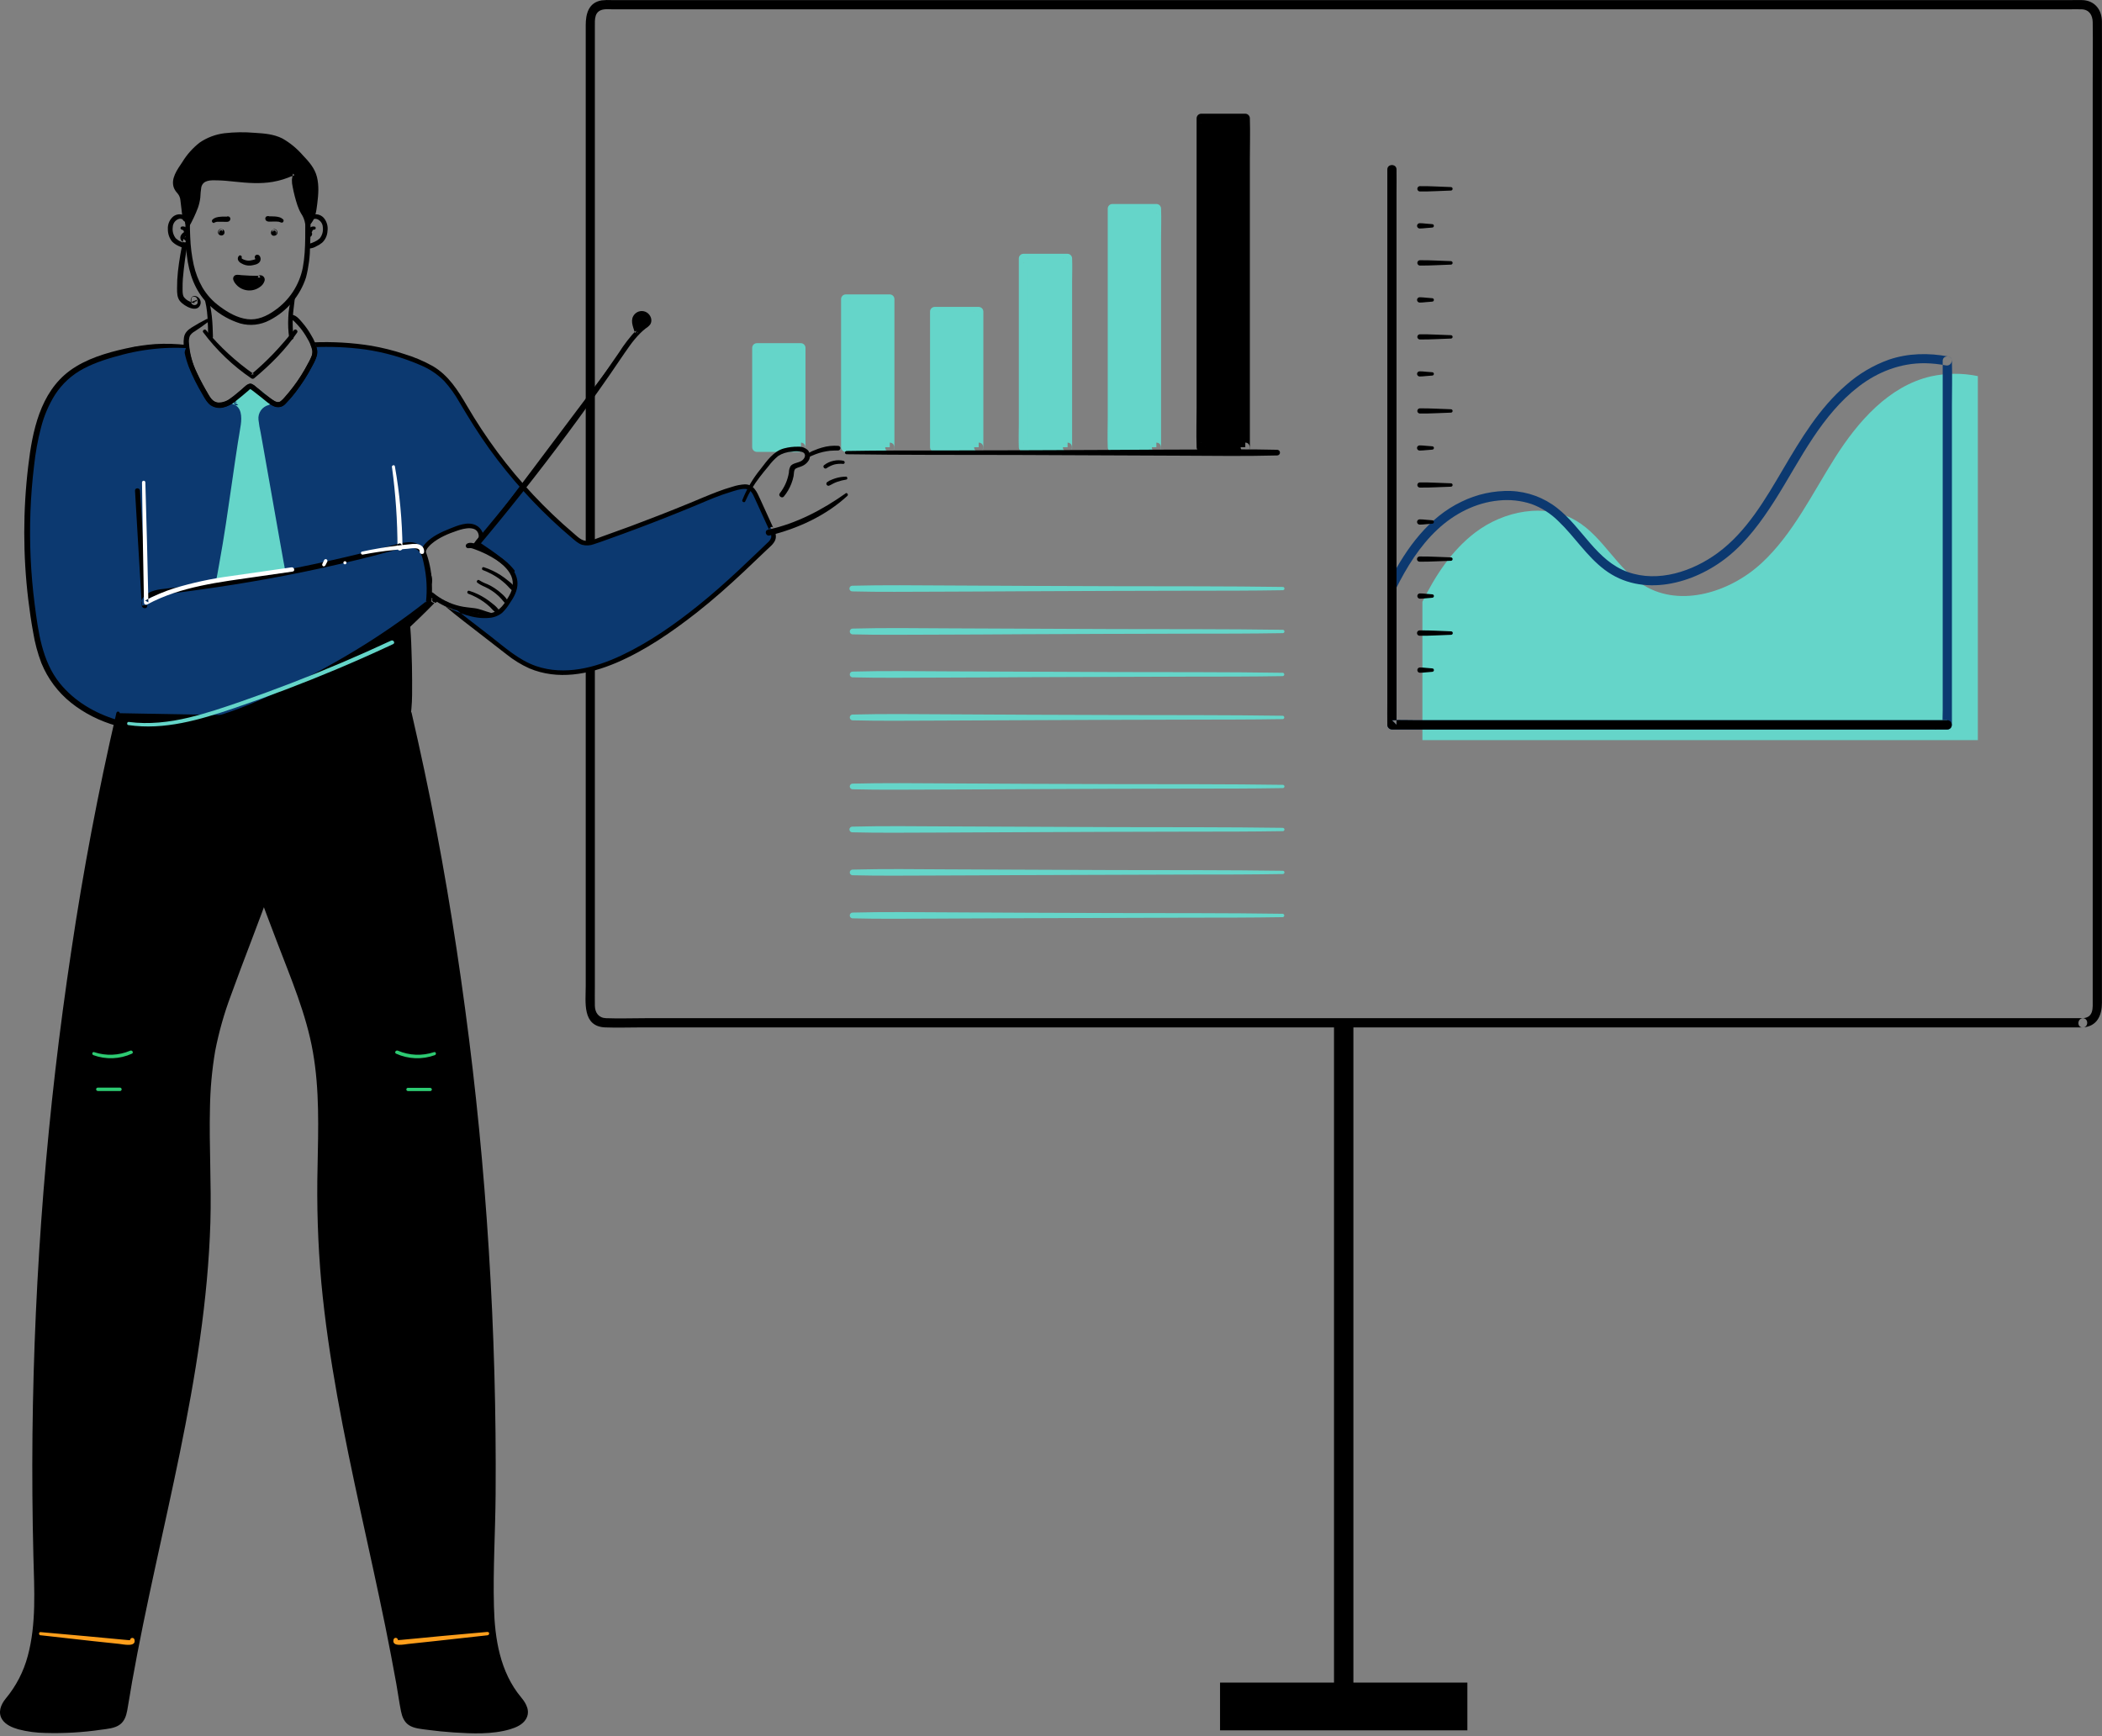 <?xml version="1.0" encoding="UTF-8"?>
<svg width="138px" height="114px" viewBox="0 0 138 114" version="1.1" xmlns="http://www.w3.org/2000/svg" xmlns:xlink="http://www.w3.org/1999/xlink">
    <rect x="0" y="0" width="138" height="114" fill="#808080" stroke="none"/>
    <title>8219569_business_presentation_dashboard_project_graph_icon</title>
    <g id="Sitio-web-/-dashboard" stroke="none" stroke-width="1" fill="none" fill-rule="evenodd">
        <g id="Home---2024" transform="translate(-1163, -1484)">
            <g id="8219569_business_presentation_dashboard_project_graph_icon" transform="translate(1163, 1484)">
                <path d="M126.75,24.717 C124.009,25.354 121.985,27.666 120.477,30.044 C118.969,32.421 117.727,35.039 115.672,36.954 C113.616,38.87 110.361,39.906 107.95,38.453 C106.184,37.388 105.265,35.259 103.495,34.202 C101.459,32.989 98.73,33.534 96.846,34.969 C95.317,36.135 94.241,37.777 93.384,39.512 L93.384,48.599 L129.849,48.599 L129.849,24.695 C128.826,24.485 127.77,24.492 126.75,24.717 Z" id="Path-809" fill="#65D5C9"></path>
                <path d="M124.014,23.613 C122.973,23.986 122.013,24.556 121.188,25.292 C119.435,26.809 118.235,28.813 117.07,30.792 C115.905,32.77 114.675,34.908 112.778,36.302 C111.126,37.519 108.87,38.273 106.866,37.558 C104.812,36.827 103.873,34.64 102.235,33.361 C101.364,32.674 100.298,32.281 99.19,32.238 C98.065,32.206 96.95,32.449 95.941,32.947 C93.804,33.967 92.343,35.986 91.283,38.034 C91.174,38.202 91.106,38.394 91.085,38.594 L91.085,47.595 C91.087,47.761 91.222,47.895 91.388,47.898 L126.367,47.898 C126.84,47.898 127.314,47.906 127.785,47.898 L127.845,47.898 C128.011,47.895 128.145,47.761 128.147,47.595 L128.147,26.629 C128.147,25.668 128.176,24.701 128.147,23.735 L128.147,23.694 C128.147,23.305 127.542,23.305 127.542,23.694 L127.542,46.628 C127.542,46.934 127.518,47.249 127.542,47.555 L127.542,47.595 L127.845,47.291 L92.861,47.291 C92.39,47.291 91.914,47.27 91.444,47.291 L91.382,47.291 L91.684,47.595 L91.684,38.512 L91.642,38.664 C92.353,37.238 93.202,35.86 94.373,34.765 C95.472,33.736 96.875,33.008 98.388,32.864 C99.111,32.787 99.843,32.865 100.534,33.091 C101.204,33.334 101.813,33.722 102.317,34.226 C103.378,35.239 104.164,36.519 105.346,37.41 C107.806,39.27 111.203,38.348 113.427,36.559 C114.678,35.555 115.649,34.222 116.506,32.877 C117.374,31.51 118.14,30.074 119.041,28.725 C119.871,27.483 120.837,26.293 122.027,25.379 C123.292,24.408 124.79,23.829 126.396,23.85 C126.854,23.859 127.311,23.908 127.761,23.995 C128.142,24.063 128.305,23.48 127.921,23.409 C126.619,23.164 125.28,23.185 124.014,23.613 Z" id="Path-810" fill="#0C3970"></path>
                <path d="M81.756,7.761 L81.756,29.365 L78.86,29.365 L78.86,7.761 L81.756,7.761 Z" id="Path-811" fill="#000000"></path>
                <path d="M78.861,29.062 L79.163,29.365 L79.163,8.65 C79.163,8.372 79.188,8.082 79.163,7.805 L79.163,7.768 L78.861,8.071 L81.753,8.071 L81.45,7.768 L81.45,26.713 C81.45,27.582 81.423,28.457 81.45,29.325 C81.451,29.338 81.451,29.35 81.45,29.362 C81.45,29.751 82.056,29.752 82.056,29.362 L82.056,10.417 C82.056,9.548 82.084,8.673 82.056,7.805 C82.055,7.792 82.055,7.78 82.056,7.768 C82.054,7.602 81.919,7.467 81.753,7.466 L78.861,7.466 C78.695,7.468 78.561,7.602 78.559,7.768 L78.559,26.713 C78.559,27.582 78.53,28.457 78.559,29.325 L78.559,29.362 C78.561,29.528 78.695,29.662 78.861,29.664 L81.753,29.664 C82.143,29.667 82.143,29.062 81.753,29.062 L81.753,29.062 L78.861,29.062 Z" id="Path-812" fill="#000000"></path>
                <g id="Group-395" transform="translate(49.386, 13.397)" fill="#65D5C9">
                    <path d="M3.201,9.442 L3.201,15.968 L0.304,15.968 L0.304,9.442 L3.201,9.442 Z" id="Path-813"></path>
                    <path d="M0.299,15.667 L0.601,15.97 L0.601,9.44 L0.299,9.742 L3.193,9.742 L2.891,9.44 L2.891,15.97 C2.891,16.36 3.496,16.361 3.496,15.97 L3.496,9.44 C3.493,9.273 3.359,9.139 3.193,9.137 L0.299,9.137 C0.133,9.139 -0.001,9.273 -0.004,9.44 L-0.004,15.97 C-0.001,16.136 0.133,16.271 0.299,16.273 L3.193,16.273 C3.583,16.273 3.584,15.667 3.193,15.667 L0.299,15.667 Z" id="Path-814"></path>
                    <path d="M9.029,6.24 L9.029,15.968 L6.143,15.968 L6.143,6.24 L9.029,6.24 Z" id="Path-815"></path>
                    <path d="M6.136,15.668 L6.439,15.97 L6.439,6.238 L6.136,6.542 L9.031,6.542 L8.729,6.238 L8.729,15.97 C8.729,16.36 9.334,16.361 9.334,15.97 L9.334,6.238 C9.332,6.072 9.198,5.937 9.031,5.935 L6.136,5.935 C5.97,5.937 5.835,6.071 5.832,6.238 L5.832,15.97 C5.834,16.137 5.969,16.271 6.136,16.273 L9.031,16.273 C9.421,16.273 9.421,15.668 9.031,15.668 L6.136,15.668 Z" id="Path-816"></path>
                    <path d="M14.865,7.063 L14.865,15.968 L11.968,15.968 L11.968,7.063 L14.865,7.063 Z" id="Path-817"></path>
                    <path d="M11.976,15.667 L12.279,15.97 L12.279,7.059 L11.976,7.362 L14.87,7.362 L14.567,7.059 L14.567,15.97 C14.567,16.36 15.172,16.361 15.172,15.97 L15.172,7.059 C15.17,6.893 15.036,6.758 14.87,6.755 L11.976,6.755 C11.809,6.757 11.675,6.892 11.673,7.059 L11.673,15.97 C11.675,16.136 11.809,16.271 11.976,16.273 L14.87,16.273 C15.259,16.273 15.259,15.667 14.87,15.667 L11.976,15.667 Z" id="Path-818"></path>
                    <path d="M20.703,3.572 L20.703,15.968 L17.806,15.968 L17.806,3.572 L20.703,3.572 Z" id="Path-819"></path>
                    <path d="M17.804,15.668 L18.107,15.97 L18.107,4.075 C18.115,3.914 18.115,3.753 18.107,3.592 L18.107,3.57 L17.804,3.872 L20.698,3.872 L20.394,3.57 L20.394,14.436 C20.394,14.938 20.374,15.449 20.394,15.949 C20.395,15.956 20.395,15.963 20.394,15.97 C20.394,16.36 21,16.361 21,15.97 L21,5.104 C21,4.602 21.022,4.091 21,3.592 L21,3.57 C20.998,3.404 20.864,3.27 20.698,3.267 L17.804,3.267 C17.638,3.27 17.504,3.404 17.502,3.57 L17.502,14.436 C17.502,14.938 17.48,15.449 17.502,15.949 L17.502,15.97 C17.504,16.137 17.638,16.271 17.804,16.273 L20.698,16.273 C21.087,16.273 21.087,15.668 20.698,15.668 L20.698,15.668 L17.804,15.668 Z" id="Path-820"></path>
                    <path d="M26.531,0.302 L26.531,15.968 L23.635,15.968 L23.635,0.302 L26.531,0.302 Z" id="Path-821"></path>
                    <path d="M23.642,15.668 L23.944,15.97 L23.944,0.938 C23.944,0.738 23.964,0.527 23.944,0.327 L23.944,0.3 L23.642,0.602 L26.538,0.602 L26.233,0.3 L26.233,14.042 C26.233,14.673 26.209,15.31 26.233,15.943 C26.234,15.952 26.234,15.961 26.233,15.97 C26.233,16.36 26.84,16.361 26.84,15.97 L26.84,2.228 C26.84,1.597 26.865,0.96 26.84,0.327 C26.839,0.318 26.839,0.309 26.84,0.3 C26.838,0.133 26.704,-0.001 26.538,-0.003 L23.642,-0.003 C23.475,-0.001 23.341,0.133 23.339,0.3 L23.339,14.042 C23.339,14.673 23.314,15.31 23.339,15.943 L23.339,15.97 C23.341,16.136 23.475,16.271 23.642,16.273 L26.538,16.273 C26.927,16.273 26.927,15.668 26.538,15.668 L23.642,15.668 Z" id="Path-822"></path>
                </g>
                <path d="M42.376,66.856 C41.507,66.856 40.648,66.888 39.788,66.856 C39.302,66.839 39.064,66.491 39.054,66.043 C39.044,65.594 39.054,65.157 39.054,64.714 L39.054,1.782 C39.054,1.276 38.991,0.681 39.703,0.611 C39.868,0.595 40.044,0.611 40.212,0.611 L135.835,0.611 C136.112,0.611 136.39,0.6 136.666,0.611 C137.173,0.633 137.377,1.002 137.39,1.448 C137.409,2.764 137.39,4.081 137.39,5.395 L137.39,65.675 C137.39,66.174 137.461,66.808 136.743,66.856 C136.355,66.882 136.352,67.487 136.743,67.461 C137.691,67.397 137.995,66.653 137.995,65.849 L137.995,5.37 C137.995,4.055 138.006,2.739 137.995,1.425 C137.995,0.658 137.537,0.038 136.718,0.006 C136.487,-0.004 136.254,0.006 136.022,0.006 L40.153,0.006 C39.934,-0.006 39.715,0 39.497,0.025 C38.629,0.17 38.454,0.928 38.454,1.653 L38.454,64.746 C38.454,65.798 38.209,67.406 39.74,67.461 C40.52,67.49 41.306,67.461 42.088,67.461 L136.738,67.461 C137.126,67.461 137.126,66.856 136.737,66.856 L136.737,66.856 L42.376,66.856 Z" id="Path-823" fill="#000000"></path>
                <path d="M7.83,43.905 C7.844,45.117 7.879,46.328 7.936,47.538 C7.948,47.797 7.971,48.081 8.153,48.262 C8.303,48.388 8.484,48.471 8.677,48.501 C14.336,49.892 20.529,50.285 25.806,47.813 C26.134,47.66 26.473,47.48 26.66,47.17 C26.825,46.897 26.845,46.562 26.857,46.243 C26.951,43.751 26.829,41.256 26.493,38.785" id="Path-824" fill="#000000"></path>
                <path d="M7.801,47.47 C7.819,47.924 7.885,48.361 8.351,48.557 C8.786,48.74 9.291,48.813 9.75,48.914 C11.793,49.38 13.874,49.662 15.967,49.756 C18.035,49.852 20.106,49.679 22.129,49.241 C23.125,49.018 24.101,48.714 25.047,48.331 C25.51,48.168 25.955,47.956 26.373,47.698 C26.753,47.436 26.989,47.011 27.009,46.549 C27.068,45.932 27.056,45.301 27.056,44.682 C27.056,44.017 27.042,43.353 27.014,42.689 C26.979,41.369 26.855,40.054 26.644,38.751 C26.613,38.583 26.327,38.619 26.343,38.791 C26.444,39.901 26.587,41.006 26.651,42.12 C26.715,43.235 26.738,44.351 26.716,45.465 C26.716,45.746 26.705,46.027 26.692,46.307 C26.696,46.559 26.647,46.809 26.547,47.04 C26.344,47.432 25.874,47.609 25.494,47.781 C24.593,48.184 23.66,48.511 22.705,48.761 C18.851,49.774 14.776,49.561 10.893,48.827 C10.332,48.721 9.772,48.604 9.216,48.475 C8.962,48.43 8.711,48.368 8.466,48.29 C8.176,48.183 8.108,47.934 8.085,47.653 C7.981,46.41 7.969,45.152 7.94,43.908 C7.934,43.851 7.886,43.809 7.829,43.809 C7.773,43.809 7.725,43.851 7.719,43.908 L7.723,43.908 C7.729,45.094 7.755,46.282 7.801,47.47 Z" id="Path-825" fill="#000000"></path>
                <path d="M49.652,32.578 C49.556,32.368 49.449,32.144 49.249,32.032 C49.05,31.921 48.76,31.948 48.516,32.003 C47.614,32.207 46.76,32.575 45.91,32.931 C43.673,33.864 41.408,34.73 39.117,35.529 C38.859,35.619 38.583,35.71 38.318,35.643 C38.121,35.578 37.941,35.469 37.791,35.325 C34.946,32.95 32.527,30.107 30.638,26.919 C30.152,26.096 29.686,25.232 28.958,24.614 C28.419,24.155 27.764,23.857 27.099,23.608 C25.094,22.86 22.957,22.528 20.819,22.634 L20.552,22.634 C20.559,22.653 20.568,22.67 20.575,22.689 C20.636,22.826 20.67,22.974 20.675,23.123 C20.662,23.296 20.612,23.464 20.53,23.616 C20.058,24.615 19.435,25.536 18.682,26.345 C18.609,26.436 18.517,26.508 18.411,26.555 C18.169,26.643 17.916,26.476 17.713,26.318 L16.569,25.422 C16.535,25.389 16.491,25.367 16.444,25.361 C16.393,25.368 16.346,25.391 16.31,25.428 L15.602,26.018 C15.372,26.23 15.11,26.404 14.825,26.532 C14.533,26.659 14.199,26.634 13.929,26.467 C13.774,26.339 13.648,26.179 13.56,25.998 C12.981,25.009 12.402,23.972 12.269,22.843 L8.863,22.927 C6.883,30.141 6.19,34.997 6.785,37.493 C7.676,41.237 10.917,40.352 12.762,40.554 C14.607,40.757 28.075,38.817 28.182,38.283 C28.289,37.749 27.791,37.091 27.793,36.311 C27.794,35.53 29.538,34.791 30.454,34.574 C31.371,34.357 31.776,35.153 31.486,35.494 C31.197,35.836 31.184,35.465 32.863,36.79 C34.542,38.114 33.615,39.143 33.078,39.902 C32.541,40.66 31.549,40.418 30.971,40.336 C30.586,40.281 30.021,40.059 29.276,39.67 C29.679,40.016 33.358,42.898 33.795,43.202 C37.342,45.662 41.694,42.993 44.65,40.867 C46.741,39.362 48.607,37.57 50.464,35.784 C50.629,35.679 50.742,35.51 50.777,35.317 C50.812,35.125 50.765,34.927 50.648,34.771 L50.648,34.756 C50.316,34.03 49.984,33.303 49.652,32.578 Z" id="Path-826" fill="#0C3970"></path>
                <path d="M49.909,32.776 C49.695,32.306 49.492,31.798 48.896,31.803 C48.62,31.819 48.346,31.872 48.084,31.96 C47.744,32.055 47.411,32.17 47.081,32.295 C46.46,32.531 45.852,32.797 45.238,33.049 C43.973,33.568 42.697,34.067 41.413,34.546 C40.77,34.784 40.126,35.017 39.481,35.246 C39.191,35.348 38.871,35.502 38.559,35.516 C38.193,35.534 37.923,35.244 37.666,35.025 C35.802,33.441 34.123,31.65 32.662,29.687 C31.939,28.711 31.27,27.696 30.658,26.647 C30.064,25.633 29.452,24.653 28.417,24.041 C27.816,23.705 27.18,23.436 26.521,23.239 C25.819,23.008 25.101,22.829 24.373,22.702 C23.11,22.499 21.83,22.426 20.552,22.481 C20.499,22.483 20.45,22.512 20.423,22.559 C20.397,22.605 20.396,22.662 20.422,22.709 C20.524,22.912 20.542,23.147 20.47,23.363 C20.38,23.587 20.275,23.805 20.154,24.013 C19.743,24.784 19.239,25.5 18.652,26.146 C18.478,26.336 18.325,26.492 18.058,26.36 C17.852,26.24 17.658,26.099 17.479,25.94 L16.941,25.518 C16.806,25.413 16.627,25.206 16.44,25.203 C16.295,25.203 16.174,25.335 16.07,25.421 L15.522,25.877 C15.21,26.137 14.855,26.447 14.425,26.456 C13.932,26.456 13.742,26.021 13.529,25.648 C13.029,24.779 12.539,23.854 12.416,22.839 C12.411,22.761 12.349,22.699 12.272,22.694 L8.866,22.777 C8.799,22.779 8.741,22.824 8.721,22.888 C8.416,23.958 8.148,25.048 7.903,26.13 C7.385,28.31 6.977,30.515 6.68,32.736 C6.539,33.767 6.467,34.805 6.465,35.845 C6.476,36.815 6.602,37.784 7.036,38.664 C7.486,39.58 8.321,40.247 9.313,40.482 C10.221,40.711 11.163,40.656 12.091,40.671 C12.623,40.671 13.141,40.73 13.683,40.704 C14.428,40.665 15.171,40.592 15.912,40.513 C17.938,40.298 19.947,40.025 21.957,39.721 C23.677,39.462 25.405,39.2 27.101,38.811 C27.449,38.732 27.918,38.674 28.219,38.464 C28.52,38.254 28.297,37.704 28.21,37.44 C28.09,37.08 27.921,36.677 27.951,36.282 C27.97,36.052 28.151,35.867 28.316,35.722 C28.798,35.303 29.437,35.038 30.037,34.839 C30.458,34.694 31.328,34.472 31.429,35.146 C31.467,35.396 31.189,35.448 31.195,35.664 C31.2,35.88 31.588,36.032 31.73,36.126 C32.004,36.308 32.27,36.502 32.532,36.705 C32.881,36.971 33.237,37.252 33.468,37.632 C33.771,38.127 33.7,38.645 33.421,39.129 C33.156,39.59 32.827,40.125 32.274,40.242 C31.75,40.352 31.102,40.232 30.6,40.062 C30.173,39.914 29.759,39.733 29.359,39.522 C29.215,39.447 29.038,39.643 29.175,39.76 C30.011,40.475 30.899,41.135 31.766,41.811 C32.263,42.198 32.758,42.585 33.259,42.97 C33.716,43.337 34.218,43.645 34.752,43.886 C36.615,44.674 38.66,44.286 40.465,43.518 C42.371,42.703 44.124,41.491 45.748,40.219 C46.826,39.372 47.85,38.458 48.85,37.521 C49.35,37.052 49.847,36.579 50.34,36.103 C50.537,35.914 50.785,35.726 50.892,35.467 C50.999,35.208 50.899,34.927 50.785,34.675 C50.705,34.498 50.445,34.652 50.524,34.829 C50.606,34.966 50.644,35.125 50.634,35.285 C50.589,35.423 50.504,35.546 50.39,35.636 C50.175,35.846 49.955,36.052 49.741,36.259 C49.316,36.667 48.887,37.073 48.456,37.477 C47.612,38.26 46.752,39.027 45.851,39.748 C44.29,41.005 42.601,42.186 40.785,43.042 C39.067,43.851 37.069,44.371 35.208,43.74 C34.068,43.352 33.138,42.506 32.203,41.777 C31.268,41.047 30.293,40.329 29.385,39.548 L29.202,39.786 C30.084,40.242 31.105,40.672 32.122,40.571 C32.428,40.549 32.72,40.436 32.96,40.245 C33.152,40.061 33.319,39.853 33.457,39.625 C33.733,39.231 33.985,38.782 33.974,38.287 C33.958,37.592 33.451,37.051 32.937,36.646 C32.494,36.295 32.034,35.975 31.562,35.665 C31.53,35.645 31.478,35.606 31.477,35.607 C31.451,35.616 31.497,35.583 31.488,35.638 C31.488,35.661 31.488,35.723 31.481,35.713 C31.474,35.703 31.455,35.736 31.488,35.713 C31.5,35.703 31.51,35.69 31.52,35.68 C31.56,35.641 31.596,35.599 31.629,35.554 C31.895,35.169 31.611,34.661 31.232,34.481 C30.697,34.226 30.042,34.509 29.534,34.711 C28.977,34.933 28.377,35.209 27.96,35.651 C27.794,35.809 27.685,36.016 27.648,36.242 C27.611,36.598 27.731,36.974 27.841,37.309 C27.893,37.468 27.951,37.627 27.994,37.791 C28.023,37.942 28.037,38.095 28.036,38.248 C28.036,38.203 28.07,38.229 28.047,38.219 C28.023,38.209 28.09,38.199 28.047,38.219 C28.035,38.219 28.023,38.234 28.01,38.24 C27.957,38.265 27.903,38.287 27.847,38.305 C27.753,38.337 27.659,38.364 27.565,38.39 C27.298,38.464 27.028,38.526 26.758,38.584 C25.971,38.756 25.178,38.898 24.383,39.034 C22.331,39.386 20.268,39.686 18.201,39.949 C16.585,40.155 14.951,40.384 13.319,40.423 C12.703,40.439 12.086,40.374 11.468,40.374 C10.532,40.374 9.536,40.374 8.679,39.939 C6.725,38.969 6.686,36.453 6.806,34.571 C6.951,32.283 7.377,30.013 7.851,27.775 C8.177,26.24 8.541,24.713 8.941,23.195 L9.002,22.966 L8.857,23.078 L12.263,22.994 L12.118,22.849 C12.24,23.842 12.671,24.743 13.157,25.6 C13.364,25.968 13.565,26.469 13.968,26.666 C14.341,26.848 14.781,26.753 15.126,26.556 C15.548,26.315 15.915,25.955 16.284,25.643 C16.363,25.578 16.373,25.542 16.469,25.56 C16.541,25.573 16.605,25.645 16.66,25.688 L16.962,25.926 L17.618,26.438 C17.947,26.692 18.342,26.873 18.688,26.553 C19.044,26.207 19.363,25.825 19.64,25.413 C19.965,24.966 20.255,24.495 20.509,24.003 C20.644,23.778 20.746,23.534 20.813,23.279 C20.842,23.035 20.798,22.788 20.687,22.57 L20.555,22.797 C21.694,22.745 22.835,22.794 23.965,22.945 C25.236,23.129 26.476,23.482 27.653,23.996 C28.219,24.236 28.732,24.584 29.165,25.021 C29.55,25.449 29.886,25.918 30.167,26.421 C30.786,27.462 31.417,28.488 32.127,29.472 C33.514,31.394 35.106,33.16 36.874,34.739 C37.082,34.924 37.293,35.106 37.505,35.286 C37.719,35.467 37.939,35.68 38.209,35.771 C38.469,35.84 38.744,35.826 38.996,35.73 C39.322,35.629 39.64,35.506 39.96,35.393 C41.251,34.933 42.533,34.45 43.807,33.945 C44.496,33.673 45.183,33.394 45.868,33.108 C46.547,32.819 47.223,32.529 47.926,32.318 C48.239,32.221 48.595,32.091 48.925,32.102 C49.295,32.114 49.424,32.44 49.557,32.731 L50.517,34.833 C50.598,35.012 50.859,34.859 50.778,34.682 L50.778,34.682 L49.909,32.776 Z" id="Path-827" fill="#000000"></path>
                <path d="M15.319,26.433 C15.657,26.497 15.898,26.824 15.964,27.157 C16.01,27.499 15.992,27.846 15.912,28.182 C15.369,31.416 14.782,36.65 14.012,39.507 C13.984,39.612 14.353,38.107 14.391,38.204 C14.428,38.283 14.484,38.35 14.555,38.4 L16.713,40.194 L18.315,38.458 C18.572,38.266 18.681,37.932 18.587,37.625 L16.85,27.867 C16.805,27.672 16.79,27.471 16.804,27.271 C16.863,26.848 17.175,26.504 17.59,26.403 C17.403,25.896 16.951,25.738 16.451,25.534 C16.057,25.853 15.77,25.982 15.523,26.423" id="Path-828" fill="#65D5C9"></path>
                <path d="M15.81,27.877 C15.753,28.277 15.677,28.677 15.615,29.076 C15.482,29.931 15.358,30.788 15.235,31.644 C14.974,33.45 14.718,35.261 14.387,37.052 C14.243,37.857 14.108,38.693 13.86,39.473 L14.185,39.517 C14.185,39.604 14.185,39.526 14.194,39.503 C14.207,39.457 14.215,39.412 14.227,39.366 C14.263,39.221 14.299,39.076 14.337,38.942 C14.374,38.807 14.413,38.652 14.455,38.508 C14.471,38.456 14.487,38.402 14.506,38.35 C14.506,38.33 14.506,38.296 14.514,38.322 C14.504,38.266 14.708,38.292 14.438,38.364 L14.309,38.347 C14.256,38.282 14.241,38.272 14.266,38.315 C14.275,38.339 14.289,38.361 14.306,38.38 C14.335,38.419 14.368,38.455 14.405,38.487 C14.497,38.573 14.597,38.648 14.694,38.729 L15.328,39.258 L16.598,40.316 C16.664,40.381 16.769,40.381 16.835,40.316 L17.876,39.189 L18.385,38.639 C18.531,38.502 18.65,38.338 18.736,38.156 C18.791,37.972 18.795,37.776 18.748,37.59 C18.703,37.329 18.655,37.068 18.603,36.808 L18.336,35.313 L17.267,29.269 L17.114,28.414 C17.05,28.131 17.001,27.845 16.969,27.557 C16.923,27.113 17.209,26.703 17.641,26.593 C17.736,26.567 17.793,26.468 17.767,26.372 C17.543,25.802 17.034,25.592 16.505,25.372 C16.442,25.356 16.374,25.374 16.328,25.42 C15.968,25.709 15.605,25.937 15.37,26.343 C15.327,26.431 15.359,26.537 15.443,26.586 C15.527,26.635 15.635,26.612 15.69,26.531 C15.907,26.157 16.255,25.942 16.585,25.679 L16.407,25.725 C16.8,25.886 17.252,26.041 17.418,26.468 L17.543,26.248 C17.187,26.338 16.892,26.585 16.739,26.919 C16.553,27.327 16.67,27.757 16.739,28.178 L17.287,31.275 C17.648,33.317 18.009,35.358 18.369,37.399 C18.415,37.663 18.514,37.938 18.343,38.175 C18.177,38.387 17.996,38.587 17.803,38.774 L16.592,40.085 L16.833,40.085 L15.231,38.751 C14.982,38.564 14.75,38.356 14.539,38.127 C14.504,38.074 14.444,38.044 14.381,38.047 C14.318,38.05 14.262,38.087 14.233,38.143 C14.106,38.359 14.065,38.658 14.003,38.895 C13.937,39.096 13.889,39.302 13.858,39.512 C13.843,39.706 14.129,39.727 14.184,39.557 C14.39,38.82 14.551,38.073 14.666,37.317 C14.837,36.405 14.985,35.488 15.126,34.568 C15.415,32.719 15.651,30.863 15.939,29.014 C15.974,28.79 16.008,28.565 16.046,28.341 C16.112,28.044 16.146,27.74 16.147,27.436 C16.121,26.952 15.87,26.423 15.348,26.333 C15.292,26.317 15.234,26.351 15.218,26.407 C15.202,26.463 15.235,26.521 15.292,26.537 L15.297,26.54 C15.875,26.708 15.875,27.395 15.81,27.877 Z" id="Path-829" fill="#65D5C9"></path>
                <path d="M12.178,15.454 C12.184,16.048 12.236,16.641 12.333,17.228 C12.536,18.385 13.02,19.444 13.926,20.201 C14.462,20.672 15.091,21.026 15.773,21.238 C16.419,21.417 17.11,21.34 17.7,21.024 C18.839,20.441 19.699,19.429 20.091,18.213 C20.266,17.533 20.355,16.833 20.357,16.131 C20.399,15.306 20.397,14.479 20.35,13.654 C20.35,13.575 20.285,13.51 20.205,13.51 C20.125,13.51 20.06,13.575 20.06,13.654 C20.003,14.956 20.12,16.283 19.879,17.576 C19.651,18.72 18.987,19.729 18.026,20.391 C17.511,20.759 16.895,21.037 16.25,20.957 C15.578,20.875 14.955,20.516 14.423,20.117 C13.967,19.787 13.583,19.368 13.295,18.886 C13.027,18.418 12.832,17.913 12.716,17.387 C12.586,16.785 12.51,16.172 12.488,15.557 C12.456,14.955 12.477,14.347 12.43,13.746 C12.43,13.688 12.384,13.641 12.326,13.641 C12.268,13.641 12.222,13.688 12.222,13.746 L12.217,13.746 C12.174,14.314 12.161,14.884 12.178,15.454 Z" id="Path-830" fill="#000000"></path>
                <path d="M12.029,14.115 C11.779,14.02 11.497,14.082 11.309,14.273 C11.107,14.479 11.002,14.762 11.021,15.051 C11.017,15.344 11.114,15.628 11.294,15.857 C11.416,15.979 11.558,16.078 11.715,16.148 C11.789,16.184 11.859,16.217 11.942,16.248 C12.026,16.29 12.119,16.313 12.214,16.315 C12.285,16.322 12.351,16.277 12.369,16.208 C12.387,16.139 12.353,16.066 12.287,16.037 C12.221,16 12.15,15.972 12.076,15.955 C12.008,15.93 11.941,15.902 11.877,15.87 C11.754,15.816 11.642,15.742 11.542,15.651 C11.378,15.444 11.305,15.179 11.341,14.916 C11.348,14.679 11.496,14.469 11.715,14.383 C11.814,14.347 11.923,14.359 12.011,14.416 C12.099,14.473 12.155,14.569 12.164,14.674 C12.164,14.791 12.355,14.819 12.373,14.703 L12.373,14.709 C12.405,14.455 12.264,14.211 12.029,14.115 Z" id="Path-831" fill="#000000"></path>
                <path d="M11.948,15.088 L11.964,15.088 L11.977,15.088 C11.952,15.088 11.961,15.081 11.977,15.088 C11.987,15.093 11.997,15.099 12.006,15.106 C12.018,15.113 11.984,15.085 12.006,15.106 L12.016,15.114 L12.028,15.127 C12.041,15.142 12.028,15.127 12.028,15.12 C12.044,15.139 12.057,15.16 12.064,15.184 L12.051,15.152 C12.051,15.172 12.067,15.191 12.076,15.212 L12.063,15.18 C12.081,15.227 12.096,15.275 12.106,15.325 L12.106,15.288 L12.106,15.296 L12.106,15.259 L12.121,15.226 C12.122,15.229 12.122,15.233 12.121,15.236 L12.143,15.207 C12.113,15.234 12.091,15.269 12.079,15.307 C12.057,15.397 12.097,15.49 12.177,15.535 C12.205,15.55 12.236,15.559 12.268,15.56 C12.294,15.56 12.32,15.553 12.343,15.54 C12.364,15.525 12.383,15.507 12.397,15.486 C12.415,15.454 12.42,15.416 12.41,15.38 C12.399,15.347 12.377,15.318 12.347,15.299 C12.322,15.283 12.293,15.275 12.263,15.275 L12.301,15.275 L12.288,15.275 L12.321,15.29 L12.31,15.283 L12.337,15.304 L12.324,15.291 L12.346,15.319 L12.346,15.307 L12.36,15.341 C12.36,15.334 12.36,15.328 12.36,15.322 L12.36,15.36 L12.36,15.345 L12.36,15.383 C12.36,15.378 12.36,15.373 12.36,15.368 L12.347,15.402 C12.346,15.399 12.346,15.396 12.347,15.393 L12.326,15.422 C12.334,15.41 12.346,15.4 12.355,15.387 C12.378,15.359 12.39,15.323 12.389,15.287 C12.387,15.251 12.379,15.215 12.365,15.181 C12.353,15.148 12.34,15.116 12.326,15.082 C12.31,15.05 12.29,15.02 12.268,14.992 C12.187,14.889 12.053,14.844 11.926,14.876 C11.877,14.891 11.846,14.939 11.852,14.99 C11.859,15.041 11.902,15.08 11.954,15.081 L11.915,15.088 L11.948,15.088 Z" id="Path-832" fill="#000000"></path>
                <path d="M20.522,14.421 C20.61,14.364 20.719,14.352 20.818,14.388 C21.038,14.474 21.186,14.683 21.194,14.92 C21.229,15.183 21.156,15.448 20.991,15.654 C20.892,15.744 20.78,15.818 20.657,15.873 C20.598,15.902 20.536,15.928 20.474,15.951 C20.395,15.97 20.318,16 20.246,16.039 C20.181,16.068 20.146,16.14 20.165,16.21 C20.183,16.279 20.249,16.324 20.32,16.316 C20.473,16.305 20.621,16.258 20.753,16.18 C20.895,16.116 21.028,16.034 21.149,15.936 C21.363,15.735 21.489,15.458 21.501,15.164 C21.543,14.874 21.466,14.58 21.289,14.348 C21.126,14.136 20.858,14.033 20.595,14.083 C20.31,14.15 20.121,14.422 20.155,14.715 C20.174,14.835 20.367,14.804 20.366,14.686 L20.37,14.678 C20.378,14.573 20.434,14.478 20.522,14.421 Z" id="Path-833" fill="#000000"></path>
                <path d="M20.308,14.997 C20.286,15.023 20.267,15.053 20.252,15.084 C20.237,15.116 20.223,15.149 20.212,15.183 C20.198,15.217 20.19,15.254 20.187,15.291 C20.186,15.322 20.194,15.352 20.21,15.379 C20.223,15.397 20.237,15.409 20.25,15.426 L20.229,15.397 L20.229,15.406 L20.216,15.373 C20.217,15.378 20.217,15.382 20.216,15.387 L20.216,15.349 C20.217,15.354 20.217,15.359 20.216,15.364 L20.216,15.326 C20.217,15.333 20.217,15.339 20.216,15.345 L20.23,15.312 L20.223,15.323 L20.245,15.296 L20.232,15.309 L20.259,15.287 L20.248,15.294 L20.281,15.28 L20.268,15.28 L20.305,15.28 C20.276,15.28 20.247,15.288 20.222,15.303 C20.192,15.322 20.17,15.351 20.16,15.384 C20.149,15.42 20.154,15.458 20.173,15.49 C20.186,15.512 20.204,15.53 20.225,15.544 C20.248,15.557 20.274,15.564 20.301,15.564 C20.331,15.564 20.361,15.556 20.387,15.541 C20.422,15.522 20.45,15.494 20.468,15.458 C20.492,15.414 20.499,15.362 20.488,15.313 C20.477,15.274 20.455,15.239 20.425,15.212 L20.446,15.241 C20.445,15.237 20.445,15.234 20.446,15.23 L20.461,15.264 L20.461,15.3 L20.461,15.278 L20.461,15.315 C20.47,15.265 20.485,15.216 20.504,15.169 L20.491,15.201 L20.515,15.142 L20.502,15.174 C20.507,15.162 20.512,15.151 20.518,15.14 C20.518,15.14 20.531,15.111 20.537,15.11 C20.543,15.108 20.518,15.133 20.537,15.12 L20.548,15.107 C20.552,15.103 20.556,15.099 20.56,15.095 C20.574,15.081 20.543,15.107 20.56,15.095 L20.584,15.079 C20.6,15.073 20.6,15.073 20.584,15.079 C20.569,15.086 20.569,15.086 20.584,15.079 L20.6,15.079 L20.593,15.079 L20.626,15.079 C20.653,15.079 20.679,15.068 20.698,15.049 C20.714,15.032 20.724,15.011 20.727,14.988 C20.734,14.937 20.702,14.889 20.653,14.875 L20.646,14.881 C20.521,14.848 20.388,14.893 20.308,14.997 Z" id="Path-834" fill="#000000"></path>
                <path d="M14.466,15.036 C14.436,15.046 14.408,15.062 14.386,15.084 L14.372,15.099 C14.359,15.113 14.348,15.128 14.338,15.145 C14.329,15.162 14.322,15.18 14.318,15.199 C14.318,15.214 14.318,15.232 14.311,15.249 C14.312,15.267 14.315,15.284 14.318,15.301 C14.322,15.32 14.329,15.337 14.338,15.353 C14.359,15.386 14.387,15.414 14.421,15.433 C14.438,15.443 14.457,15.451 14.476,15.456 C14.495,15.461 14.514,15.463 14.534,15.463 C14.551,15.462 14.568,15.46 14.584,15.456 L14.593,15.456 C14.625,15.446 14.654,15.429 14.678,15.405 C14.694,15.394 14.705,15.378 14.713,15.361 C14.73,15.331 14.74,15.298 14.741,15.264 C14.741,15.243 14.739,15.223 14.733,15.203 C14.734,15.2 14.734,15.197 14.733,15.194 C14.733,15.18 14.722,15.162 14.715,15.148 C14.705,15.13 14.692,15.114 14.677,15.1 C14.652,15.076 14.622,15.059 14.589,15.049 C14.572,15.047 14.554,15.047 14.537,15.049 C14.504,15.049 14.472,15.057 14.444,15.073 L14.409,15.1 C14.394,15.115 14.382,15.133 14.375,15.154 C14.367,15.167 14.363,15.182 14.363,15.197 C14.357,15.219 14.357,15.243 14.363,15.265 L14.38,15.306 L14.406,15.34 C14.422,15.356 14.441,15.368 14.461,15.375 C14.482,15.386 14.505,15.391 14.528,15.39 L14.482,15.39 L14.49,15.39 L14.45,15.372 L14.461,15.379 L14.427,15.352 C14.431,15.354 14.434,15.358 14.435,15.362 L14.409,15.327 L14.409,15.337 L14.392,15.297 C14.393,15.302 14.393,15.307 14.392,15.311 L14.392,15.267 L14.392,15.274 L14.392,15.229 C14.392,15.229 14.392,15.232 14.392,15.238 L14.408,15.197 L14.408,15.197 L14.434,15.164 L14.467,15.138 L14.459,15.138 L14.498,15.12 L14.486,15.12 L14.531,15.12 C14.526,15.122 14.52,15.122 14.515,15.12 L14.56,15.12 C14.554,15.122 14.548,15.122 14.542,15.12 L14.582,15.138 L14.567,15.129 L14.6,15.155 L14.59,15.145 L14.615,15.177 C14.611,15.171 14.607,15.166 14.605,15.159 L14.621,15.199 L14.621,15.183 L14.621,15.225 C14.619,15.218 14.619,15.211 14.621,15.204 L14.621,15.245 C14.62,15.238 14.62,15.231 14.621,15.225 L14.606,15.259 C14.609,15.252 14.613,15.245 14.618,15.239 L14.596,15.268 L14.619,15.239 C14.62,15.233 14.62,15.227 14.619,15.222 C14.622,15.214 14.625,15.206 14.629,15.199 L14.615,15.232 L14.615,15.223 C14.639,15.181 14.639,15.13 14.615,15.089 C14.603,15.069 14.587,15.053 14.567,15.042 C14.547,15.029 14.524,15.023 14.5,15.023 L14.519,15.036 C14.502,15.033 14.483,15.033 14.466,15.036 Z" id="Path-835" fill="#000000"></path>
                <path d="M14.183,14.577 L14.248,14.56 L14.277,14.56 L14.302,14.56 L14.319,14.56 L14.355,14.56 L14.415,14.56 L14.56,14.56 L14.824,14.567 C14.877,14.571 14.93,14.566 14.982,14.554 C15.083,14.528 15.143,14.425 15.118,14.323 C15.098,14.255 15.037,14.208 14.966,14.207 C14.93,14.205 14.893,14.213 14.861,14.232 C14.883,14.232 14.896,14.229 14.899,14.222 C14.887,14.223 14.874,14.223 14.863,14.222 L14.738,14.222 C14.651,14.222 14.563,14.222 14.475,14.231 C14.383,14.237 14.292,14.253 14.203,14.277 C14.108,14.305 14.021,14.354 13.948,14.422 C13.909,14.463 13.901,14.526 13.929,14.576 C13.959,14.626 14.018,14.65 14.074,14.634 L14.065,14.618 C14.104,14.602 14.144,14.59 14.183,14.577 Z" id="Path-836" fill="#000000"></path>
                <path d="M17.9,15.248 L17.885,15.214 L17.895,15.237 C17.899,15.25 17.905,15.261 17.914,15.269 L17.928,15.287 L17.906,15.258 C17.91,15.264 17.914,15.271 17.917,15.278 L17.903,15.243 C17.903,15.252 17.903,15.259 17.903,15.264 L17.903,15.223 L17.903,15.243 L17.903,15.201 L17.903,15.217 L17.919,15.178 C17.916,15.184 17.912,15.19 17.907,15.195 L17.933,15.163 L17.923,15.173 L17.955,15.147 L17.942,15.156 L17.982,15.138 L17.964,15.138 L18.01,15.138 C18.004,15.14 17.999,15.14 17.994,15.138 L18.039,15.138 L18.027,15.138 L18.067,15.156 L18.058,15.156 L18.092,15.182 L18.118,15.216 L18.136,15.256 C18.135,15.253 18.135,15.25 18.136,15.248 L18.136,15.293 C18.134,15.289 18.134,15.285 18.136,15.281 L18.136,15.326 C18.135,15.321 18.135,15.316 18.136,15.312 L18.118,15.352 L18.125,15.342 L18.098,15.377 C18.1,15.373 18.104,15.37 18.108,15.367 L18.073,15.395 L18.084,15.387 L18.043,15.405 L18.052,15.405 L18.005,15.405 L18.052,15.405 C18.074,15.399 18.094,15.389 18.111,15.374 C18.123,15.366 18.134,15.356 18.142,15.344 C18.156,15.327 18.167,15.307 18.172,15.285 L18.172,15.24 L18.172,15.195 C18.167,15.173 18.157,15.153 18.142,15.137 C18.129,15.119 18.112,15.103 18.093,15.092 C18.065,15.076 18.033,15.068 18.001,15.068 C17.983,15.066 17.966,15.066 17.948,15.068 C17.915,15.077 17.885,15.094 17.86,15.118 C17.846,15.131 17.834,15.145 17.823,15.162 C17.813,15.179 17.805,15.197 17.799,15.216 C17.793,15.235 17.791,15.255 17.79,15.275 C17.786,15.295 17.786,15.315 17.79,15.335 C17.804,15.387 17.838,15.431 17.885,15.457 C17.902,15.468 17.92,15.475 17.939,15.479 C17.96,15.483 17.981,15.483 18.001,15.479 C18.02,15.478 18.039,15.475 18.058,15.47 C18.078,15.465 18.096,15.457 18.114,15.446 C18.13,15.435 18.145,15.423 18.159,15.409 C18.182,15.386 18.199,15.357 18.209,15.326 C18.221,15.287 18.221,15.245 18.209,15.205 C18.204,15.186 18.196,15.167 18.186,15.15 C18.174,15.133 18.162,15.117 18.147,15.102 C18.111,15.064 18.06,15.044 18.008,15.047 C17.984,15.046 17.961,15.053 17.941,15.065 C17.921,15.077 17.904,15.093 17.892,15.112 C17.867,15.154 17.867,15.206 17.892,15.248 L17.9,15.239 L17.9,15.248 Z" id="Path-837" fill="#000000"></path>
                <path d="M18.341,14.263 C18.25,14.237 18.157,14.221 18.062,14.214 C17.978,14.205 17.893,14.214 17.808,14.205 C17.766,14.205 17.726,14.205 17.684,14.205 L17.648,14.205 L17.67,14.205 C17.699,14.205 17.635,14.192 17.631,14.19 C17.612,14.187 17.592,14.187 17.573,14.19 C17.503,14.191 17.442,14.238 17.422,14.306 C17.399,14.399 17.448,14.495 17.536,14.528 C17.59,14.548 17.647,14.556 17.704,14.553 L17.975,14.546 C18.061,14.543 18.147,14.545 18.233,14.553 L18.245,14.553 L18.274,14.553 L18.338,14.571 C18.38,14.584 18.422,14.597 18.463,14.613 C18.581,14.658 18.675,14.482 18.584,14.401 L18.587,14.408 C18.518,14.341 18.433,14.291 18.341,14.263 Z" id="Path-838" fill="#000000"></path>
                <path d="M15.632,17.081 C15.678,17.174 15.754,17.248 15.846,17.291 C16.027,17.402 16.237,17.453 16.448,17.437 C16.554,17.425 16.658,17.404 16.76,17.374 C16.857,17.353 16.946,17.305 17.018,17.235 C17.084,17.165 17.117,17.071 17.109,16.975 C17.099,16.855 17.016,16.718 16.881,16.724 C16.824,16.726 16.773,16.757 16.745,16.806 C16.717,16.856 16.717,16.916 16.745,16.966 C16.754,16.983 16.766,16.999 16.779,17.013 C16.779,17.021 16.798,17.043 16.779,17.013 C16.76,16.982 16.771,16.986 16.779,17.013 C16.769,16.976 16.779,17.001 16.779,17.013 C16.779,17.024 16.779,16.985 16.779,17.013 L16.779,16.997 C16.771,17.01 16.771,17.013 16.779,17.004 C16.788,16.995 16.755,17.026 16.779,17.004 C16.77,17.011 16.76,17.016 16.75,17.021 C16.732,17.032 16.713,17.04 16.692,17.045 C16.662,17.055 16.63,17.062 16.6,17.071 C16.54,17.088 16.479,17.1 16.418,17.108 C16.292,17.123 16.164,17.106 16.046,17.059 C15.992,17.043 15.94,17.019 15.893,16.988 C15.878,16.978 15.868,16.963 15.862,16.947 L15.862,16.934 C15.887,16.885 15.874,16.825 15.831,16.792 C15.788,16.758 15.728,16.76 15.687,16.796 L15.684,16.803 C15.613,16.877 15.592,16.987 15.632,17.081 Z" id="Path-839" fill="#000000"></path>
                <path d="M16.963,18.224 C16.513,18.258 16.061,18.258 15.61,18.224 C15.573,18.216 15.535,18.223 15.503,18.244 C15.464,18.282 15.483,18.346 15.503,18.388 C15.656,18.672 15.94,18.863 16.262,18.897 C16.584,18.932 16.902,18.806 17.112,18.561 C17.163,18.51 17.195,18.443 17.202,18.371 C17.202,18.299 17.149,18.237 17.077,18.227" id="Path-840" fill="#000000"></path>
                <path d="M15.845,18.067 C15.681,18.054 15.452,17.988 15.345,18.16 C15.252,18.304 15.345,18.478 15.439,18.602 C15.816,19.112 16.534,19.224 17.049,18.854 C17.201,18.759 17.314,18.614 17.369,18.443 C17.397,18.348 17.373,18.244 17.307,18.17 C17.24,18.095 17.14,18.06 17.041,18.077 C16.923,18.105 16.881,18.303 17.005,18.357 C17.055,18.377 17.041,18.383 17.005,18.433 C16.958,18.494 16.901,18.547 16.836,18.589 C16.696,18.684 16.53,18.735 16.361,18.734 C16.205,18.729 16.054,18.679 15.926,18.589 C15.862,18.547 15.805,18.495 15.755,18.436 C15.732,18.409 15.711,18.381 15.693,18.351 C15.684,18.338 15.674,18.306 15.661,18.297 C15.648,18.289 15.678,18.297 15.661,18.322 L15.599,18.384 C15.633,18.381 15.667,18.381 15.702,18.384 L15.888,18.384 L16.261,18.384 C16.508,18.375 16.755,18.351 16.999,18.312 C17.123,18.293 17.091,18.098 16.97,18.098 L16.962,18.112 C16.591,18.112 16.216,18.098 15.845,18.067 Z" id="Path-841" fill="#000000"></path>
                <path d="M13.543,20.122 C13.581,20.348 13.605,20.574 13.621,20.801 C13.653,21.235 13.66,21.669 13.667,22.113 C13.667,22.2 13.737,22.271 13.824,22.271 C13.911,22.271 13.981,22.2 13.981,22.113 C13.968,21.659 13.956,21.205 13.905,20.752 C13.879,20.535 13.847,20.317 13.805,20.102 C13.775,19.877 13.711,19.658 13.617,19.452 C13.593,19.412 13.546,19.393 13.502,19.406 C13.458,19.418 13.427,19.458 13.426,19.504 L13.426,19.504 C13.442,19.711 13.51,19.918 13.543,20.122 Z" id="Path-842" fill="#000000"></path>
                <path d="M18.927,20.851 C18.902,21.3 18.922,21.75 18.988,22.194 C19.012,22.354 19.288,22.318 19.271,22.157 C19.221,21.724 19.205,21.288 19.223,20.852 C19.242,20.418 19.32,19.983 19.361,19.548 C19.373,19.425 19.196,19.419 19.159,19.521 L19.159,19.525 C19.017,19.953 18.939,20.4 18.927,20.851 Z" id="Path-843" fill="#000000"></path>
                <path d="M12.298,14.875 C12.625,14.227 12.957,13.557 13.008,12.834 C13.032,12.499 13.008,12.111 13.255,11.881 C13.447,11.697 13.738,11.677 14.004,11.671 C15.608,11.636 17.205,12.297 19.254,11.346 C19.544,11.21 19.286,11.61 19.327,11.939 C19.416,12.501 19.556,13.055 19.745,13.592 C19.901,13.993 20.167,14.214 20.196,14.655 C20.508,14.383 20.582,13.932 20.63,13.521 C20.737,12.708 20.831,11.826 20.42,11.116 C20.27,10.877 20.092,10.657 19.892,10.459 C19.376,9.909 18.825,9.351 18.114,9.104 C17.688,8.976 17.247,8.909 16.804,8.902 C16.178,8.848 15.549,8.848 14.924,8.902 C14.295,8.956 13.691,9.172 13.171,9.53 C12.635,9.924 12.265,10.495 11.906,11.053 C11.765,11.251 11.654,11.467 11.575,11.696 C11.496,11.927 11.519,12.182 11.637,12.396 C11.717,12.522 11.839,12.617 11.912,12.747 C11.973,12.877 12.009,13.017 12.017,13.16 L12.162,14.372" id="Path-844" fill="#000000"></path>
                <path d="M13,13.63 C13.074,13.416 13.125,13.195 13.151,12.971 C13.159,12.744 13.181,12.517 13.216,12.292 C13.334,11.806 13.853,11.832 14.259,11.841 C14.665,11.849 15.034,11.888 15.416,11.929 C16.252,12.017 17.086,12.084 17.921,11.939 C18.147,11.9 18.371,11.845 18.59,11.777 C18.696,11.744 18.8,11.707 18.904,11.668 C18.969,11.644 19.033,11.618 19.096,11.59 C19.16,11.563 19.303,11.531 19.329,11.49 L19.232,11.399 L19.232,11.435 C19.221,11.467 19.214,11.499 19.211,11.532 C19.189,11.622 19.174,11.713 19.164,11.804 C19.16,11.963 19.177,12.121 19.215,12.275 C19.291,12.68 19.394,13.08 19.523,13.472 C19.587,13.665 19.67,13.852 19.773,14.028 C19.905,14.219 19.992,14.437 20.029,14.666 C20.031,14.734 20.072,14.794 20.135,14.82 C20.198,14.846 20.27,14.832 20.318,14.785 C20.714,14.417 20.768,13.858 20.832,13.352 C20.902,12.781 20.95,12.194 20.81,11.626 C20.665,11.033 20.269,10.603 19.86,10.172 C19.483,9.741 19.037,9.376 18.54,9.093 C17.97,8.804 17.338,8.759 16.709,8.721 C16.051,8.664 15.389,8.673 14.733,8.749 C14.153,8.821 13.598,9.03 13.114,9.358 C12.66,9.711 12.273,10.144 11.974,10.635 C11.65,11.123 11.183,11.729 11.422,12.349 C11.48,12.479 11.56,12.598 11.659,12.7 C11.769,12.831 11.834,12.993 11.846,13.164 C11.896,13.567 11.941,13.971 11.99,14.377 C12.018,14.607 12.383,14.61 12.355,14.377 L12.242,13.449 C12.21,13.19 12.207,12.894 12.077,12.661 C11.947,12.428 11.734,12.31 11.718,12.03 C11.702,11.751 11.847,11.502 11.989,11.275 C12.253,10.816 12.567,10.388 12.923,9.997 C13.298,9.613 13.77,9.338 14.288,9.2 C14.85,9.063 15.43,9.01 16.007,9.043 C16.603,9.06 17.235,9.063 17.816,9.203 C18.33,9.346 18.8,9.616 19.183,9.988 C19.572,10.342 20.013,10.745 20.279,11.202 C20.579,11.72 20.584,12.341 20.535,12.92 C20.492,13.44 20.487,14.159 20.077,14.54 L20.366,14.659 C20.325,14.207 20.035,13.897 19.884,13.486 C19.753,13.111 19.647,12.727 19.569,12.337 C19.524,12.177 19.497,12.012 19.49,11.846 C19.49,11.686 19.572,11.526 19.558,11.367 C19.555,11.302 19.523,11.241 19.47,11.202 C19.417,11.163 19.349,11.151 19.286,11.169 C19.173,11.209 19.063,11.257 18.957,11.314 C18.813,11.373 18.668,11.425 18.515,11.471 C17.598,11.761 16.658,11.735 15.714,11.638 C15.28,11.595 14.846,11.54 14.412,11.521 C14.025,11.505 13.545,11.469 13.214,11.715 C12.78,12.037 12.894,12.65 12.817,13.116 C12.692,13.712 12.487,14.288 12.206,14.828 C12.149,14.947 12.32,15.053 12.385,14.932 L12.386,14.932 C12.626,14.516 12.831,14.08 13,13.63 Z" id="Path-845" fill="#000000"></path>
                <path d="M16.509,24.85 C16.572,24.886 16.651,24.876 16.703,24.824 C17.743,23.955 18.746,22.961 19.509,21.834 C19.591,21.712 19.4,21.562 19.303,21.675 C18.869,22.19 18.435,22.716 17.964,23.206 C17.494,23.697 16.997,24.161 16.476,24.597 L16.671,24.572 C15.496,23.753 14.438,22.778 13.525,21.675 C13.438,21.572 13.256,21.711 13.337,21.819 L13.337,21.818 C14.219,22.998 15.291,24.022 16.509,24.85 Z" id="Path-846" fill="#000000"></path>
                <path d="M32.324,36.251 C32.055,36.091 31.776,35.95 31.488,35.829 C31.249,35.727 30.846,35.519 30.62,35.735 C30.579,35.779 30.567,35.844 30.591,35.9 C30.614,35.956 30.668,35.994 30.729,35.996 C30.789,35.996 30.849,35.983 30.909,35.988 C30.973,35.999 31.035,36.017 31.095,36.04 C31.23,36.087 31.365,36.139 31.498,36.194 C32.011,36.407 32.496,36.682 32.944,37.011 C33.182,37.176 33.405,37.361 33.61,37.566 C33.689,37.649 33.846,37.536 33.774,37.44 L33.769,37.44 C33.394,36.945 32.856,36.571 32.324,36.251 Z" id="Path-847" fill="#000000"></path>
                <path d="M31.163,39.936 C30.832,39.887 30.501,39.874 30.175,39.792 C29.537,39.642 28.943,39.347 28.441,38.928 C28.277,38.791 28.04,39.026 28.205,39.163 C28.719,39.593 29.324,39.904 29.974,40.072 C30.298,40.151 30.63,40.199 30.964,40.216 C31.362,40.241 31.734,40.359 32.128,40.42 C32.254,40.437 32.313,40.257 32.183,40.223 L32.175,40.224 C31.831,40.132 31.513,39.982 31.163,39.936 Z" id="Path-848" fill="#000000"></path>
                <path d="M11.858,15.709 C11.884,15.793 11.947,15.861 12.03,15.893 C12.112,15.925 12.204,15.918 12.281,15.874 L12.042,15.692 C11.885,16.394 11.765,17.105 11.682,17.82 C11.641,18.192 11.622,18.567 11.624,18.941 C11.624,19.231 11.624,19.535 11.817,19.774 C12.067,20.086 12.964,20.602 13.16,19.981 C13.193,19.863 13.175,19.737 13.11,19.633 C13.045,19.53 12.939,19.458 12.818,19.436 C12.512,19.388 12.428,19.804 12.622,19.978 C12.744,20.088 12.988,20.023 12.974,19.833 C12.971,19.758 12.959,19.683 12.938,19.611 C12.882,19.452 12.598,19.409 12.567,19.611 C12.558,19.685 12.558,19.759 12.567,19.833 L12.917,19.688 L12.917,19.774 L12.721,19.824 C12.802,19.837 12.818,19.888 12.721,19.894 C12.628,19.882 12.54,19.85 12.461,19.8 C12.309,19.739 12.176,19.639 12.076,19.51 C11.971,19.348 11.99,19.123 11.987,18.938 C11.987,18.728 11.987,18.517 12.005,18.307 C12.077,17.457 12.194,16.611 12.358,15.774 C12.378,15.65 12.247,15.505 12.119,15.592 C12.173,15.536 12.222,15.476 12.265,15.412 C12.303,15.368 12.306,15.304 12.271,15.257 C12.235,15.21 12.172,15.195 12.119,15.22 L12.114,15.222 C11.947,15.318 11.782,15.512 11.858,15.709 Z" id="Path-849" fill="#000000"></path>
                <path d="M41.761,21.773 L41.616,21.246 C41.506,20.83 41.924,20.443 42.314,20.622 C42.319,20.624 42.324,20.626 42.328,20.629 C42.47,20.698 42.567,20.833 42.587,20.99 C42.613,21.211 42.48,21.295 42.358,21.383 C41.702,21.854 41.237,22.541 40.783,23.209 C37.811,27.576 34.615,31.785 31.207,35.821" id="Path-850" fill="#000000"></path>
                <path d="M41.894,20.812 C41.99,20.734 42.119,20.711 42.236,20.751 C42.31,20.774 42.371,20.827 42.406,20.896 C42.441,20.965 42.447,21.045 42.422,21.119 C42.376,21.214 42.237,21.278 42.156,21.34 C42.029,21.438 41.907,21.544 41.793,21.657 C41.36,22.117 40.972,22.618 40.635,23.153 C40.227,23.751 39.815,24.346 39.399,24.938 C37.731,27.311 35.994,29.636 34.19,31.913 C33.177,33.191 32.144,34.453 31.092,35.698 C30.947,35.872 31.195,36.122 31.342,35.949 C33.386,33.524 35.354,31.036 37.246,28.486 C38.198,27.205 39.129,25.908 40.039,24.597 C40.473,23.971 40.89,23.333 41.334,22.714 C41.542,22.42 41.773,22.143 42.026,21.886 C42.144,21.768 42.27,21.658 42.402,21.556 C42.514,21.489 42.612,21.402 42.692,21.298 C42.862,21.023 42.71,20.655 42.444,20.506 C42.191,20.363 41.873,20.41 41.673,20.622 C41.344,20.977 41.545,21.405 41.666,21.801 C41.682,21.858 41.741,21.891 41.798,21.875 C41.855,21.859 41.888,21.8 41.873,21.743 L41.867,21.743 C41.805,21.463 41.611,21.019 41.894,20.812 Z" id="Path-851" fill="#000000"></path>
                <path d="M26.409,41.642 C26.781,41.298 27.15,40.95 27.514,40.598 C27.687,40.43 27.86,40.261 28.032,40.091 C28.122,40.003 28.21,39.912 28.299,39.821 L28.443,39.676 C28.474,39.645 28.529,39.558 28.565,39.546 L28.416,39.523 L28.439,39.539 L28.341,39.37 L28.341,39.392 L28.485,39.205 L28.571,39.218 C28.507,39.147 28.4,39.137 28.324,39.194 C28.249,39.252 28.23,39.358 28.281,39.438 C28.341,39.545 28.462,39.603 28.584,39.582 C28.65,39.565 28.702,39.513 28.719,39.446 C28.743,39.349 28.702,39.247 28.617,39.193 C28.532,39.14 28.422,39.147 28.345,39.212 C28.243,39.297 28.15,39.391 28.065,39.493 C27.961,39.6 27.857,39.707 27.754,39.815 C27.351,40.241 26.944,40.663 26.53,41.081 C25.704,41.915 24.856,42.725 23.986,43.513 C23.879,43.61 24.035,43.765 24.144,43.671 L24.139,43.666 C24.908,43.007 25.664,42.33 26.409,41.642 Z" id="Path-852" fill="#000000"></path>
                <path d="M12.582,21.505 C12.326,21.664 12.122,21.856 12.077,22.165 C11.985,22.803 12.174,23.508 12.397,24.099 C12.65,24.729 12.955,25.338 13.306,25.92 C13.451,26.171 13.596,26.447 13.833,26.617 C14.076,26.771 14.369,26.823 14.65,26.762 C14.954,26.687 15.235,26.542 15.473,26.339 C15.762,26.116 16.034,25.875 16.314,25.641 C16.396,25.573 16.408,25.516 16.499,25.586 L16.69,25.731 L17.154,26.093 C17.414,26.297 17.677,26.556 17.986,26.683 C18.255,26.799 18.567,26.727 18.757,26.505 C18.991,26.262 19.211,26.004 19.414,25.735 C19.826,25.203 20.188,24.635 20.496,24.036 C20.66,23.719 20.873,23.367 20.826,22.997 C20.758,22.649 20.625,22.317 20.435,22.018 C20.268,21.719 20.07,21.438 19.846,21.179 C19.643,20.946 19.39,20.607 19.042,20.681 C18.871,20.717 18.906,21.01 19.084,20.991 C19.219,20.977 19.322,21.108 19.408,21.197 C19.495,21.285 19.613,21.412 19.708,21.528 C19.881,21.741 20.034,21.969 20.167,22.209 C20.324,22.458 20.437,22.732 20.503,23.018 C20.55,23.315 20.35,23.621 20.214,23.876 C19.939,24.403 19.621,24.906 19.262,25.38 C19.086,25.616 18.899,25.842 18.705,26.062 C18.619,26.169 18.522,26.266 18.415,26.352 C18.262,26.457 18.099,26.382 17.957,26.292 C17.698,26.127 17.461,25.914 17.217,25.725 L16.837,25.425 C16.744,25.334 16.637,25.259 16.519,25.203 C16.266,25.122 16.02,25.434 15.849,25.576 C15.613,25.771 15.383,25.98 15.125,26.155 C14.902,26.333 14.625,26.43 14.34,26.431 C14.05,26.414 13.884,26.232 13.743,25.997 C13.442,25.502 13.168,24.991 12.924,24.465 C12.628,23.866 12.453,23.214 12.41,22.548 C12.388,22.382 12.406,22.214 12.463,22.057 C12.544,21.929 12.657,21.825 12.791,21.754 C13.095,21.551 13.399,21.346 13.687,21.121 C13.788,21.042 13.659,20.901 13.558,20.952 L13.56,20.952 C13.225,21.12 12.899,21.308 12.582,21.505 Z" id="Path-853" fill="#000000"></path>
                <path d="M32.751,37.984 C32.907,38.095 33.056,38.215 33.196,38.345 C33.341,38.477 33.462,38.645 33.619,38.763 C33.734,38.849 33.872,38.685 33.808,38.574 C33.688,38.407 33.541,38.261 33.374,38.141 C33.215,38.007 33.048,37.883 32.873,37.769 C32.529,37.548 32.158,37.371 31.769,37.245 C31.641,37.203 31.592,37.396 31.714,37.441 L31.719,37.439 C32.085,37.577 32.432,37.76 32.751,37.984 Z" id="Path-854" fill="#000000"></path>
                <path d="M31.829,38.532 C32.162,38.683 32.469,38.889 32.736,39.14 C32.802,39.203 32.867,39.27 32.93,39.34 C32.992,39.409 33.049,39.496 33.118,39.562 C33.163,39.6 33.228,39.603 33.275,39.568 C33.323,39.533 33.34,39.471 33.317,39.416 C33.213,39.252 33.084,39.105 32.934,38.981 C32.793,38.852 32.643,38.734 32.484,38.628 C32.329,38.524 32.167,38.434 31.998,38.358 C31.809,38.291 31.627,38.202 31.458,38.094 C31.366,38.024 31.245,38.181 31.333,38.256 L31.333,38.256 C31.485,38.37 31.652,38.462 31.829,38.532 Z" id="Path-855" fill="#000000"></path>
                <path d="M31.742,39.508 C31.89,39.613 32.031,39.728 32.163,39.851 C32.292,39.995 32.429,40.131 32.574,40.259 C32.69,40.345 32.83,40.181 32.764,40.069 C32.649,39.905 32.508,39.763 32.346,39.647 C32.195,39.519 32.035,39.4 31.869,39.292 C31.538,39.078 31.18,38.91 30.804,38.792 C30.678,38.752 30.629,38.943 30.75,38.988 L30.75,38.988 C31.101,39.118 31.435,39.293 31.742,39.508 Z" id="Path-856" fill="#000000"></path>
                <path d="M12.238,22.754 C10.316,22.602 8.738,22.851 6.898,23.436 C6.029,23.714 5.161,24.081 4.459,24.669 C2.894,25.971 2.367,28.142 2.1,30.158 C1.617,33.833 1.692,37.559 2.32,41.212 C2.465,42.071 2.649,42.934 3.011,43.727 C4.195,46.332 7.18,47.763 10.041,47.833 C12.901,47.902 15.668,46.844 18.256,45.623 C21.756,43.97 25.108,41.985 28.143,39.582 C28.257,38.627 28.19,37.659 27.943,36.728 C27.894,36.465 27.773,36.221 27.593,36.024 C27.199,35.653 26.571,35.773 26.049,35.912 C20.952,37.281 15.76,38.269 10.517,38.867 C9.987,38.928 9.271,39.277 9.491,39.763 C9.336,37.246 9.182,34.728 9.027,32.21" id="Path-857" fill="#0C3970"></path>
                <path d="M10.188,22.593 C9.537,22.642 8.89,22.739 8.254,22.883 C6.989,23.164 5.649,23.559 4.585,24.337 C2.632,25.777 2.125,28.316 1.856,30.582 C1.505,33.503 1.505,36.456 1.856,39.377 C1.943,40.101 2.049,40.824 2.179,41.535 C2.291,42.219 2.471,42.891 2.717,43.539 C3.134,44.559 3.804,45.456 4.665,46.144 C6.429,47.553 8.73,48.142 10.968,48.013 C13.762,47.852 16.393,46.733 18.878,45.522 C21.355,44.328 23.735,42.944 25.999,41.383 C26.568,40.987 27.127,40.579 27.676,40.159 C27.802,40.063 27.926,39.966 28.05,39.869 C28.175,39.772 28.295,39.704 28.315,39.516 C28.357,39.153 28.371,38.787 28.357,38.422 C28.352,37.737 28.238,37.058 28.02,36.409 C27.843,35.875 27.315,35.54 26.757,35.607 C26.476,35.631 26.198,35.683 25.928,35.763 C25.564,35.86 25.204,35.954 24.839,36.053 C24.134,36.234 23.429,36.407 22.722,36.572 C21.286,36.908 19.842,37.215 18.39,37.493 C16.938,37.771 15.494,38.016 14.059,38.229 C13.321,38.339 12.583,38.441 11.844,38.535 C11.472,38.583 11.098,38.627 10.726,38.671 C10.458,38.691 10.194,38.748 9.942,38.842 C9.557,39.002 9.133,39.35 9.319,39.816 C9.388,39.985 9.682,39.985 9.669,39.768 C9.514,37.252 9.346,34.737 9.191,32.222 C9.178,32.012 8.851,32.011 8.864,32.222 C9.018,34.737 9.154,37.252 9.313,39.768 L9.661,39.72 C9.449,39.187 10.482,39.054 10.796,39.018 C11.546,38.931 12.294,38.835 13.04,38.729 C14.562,38.519 16.077,38.278 17.587,38.005 C19.097,37.732 20.589,37.426 22.064,37.088 C22.818,36.917 23.57,36.737 24.32,36.548 C25.022,36.373 25.719,36.15 26.428,36.006 C26.728,35.947 27.082,35.908 27.356,36.073 C27.686,36.264 27.757,36.698 27.83,37.043 C28.016,37.877 28.059,38.736 27.959,39.584 L28.01,39.462 C25.003,41.843 21.682,43.804 18.216,45.441 C14.979,46.965 11.245,48.335 7.653,47.26 C6.218,46.826 4.867,46.033 3.921,44.855 C2.756,43.408 2.509,41.474 2.277,39.685 C2.017,37.664 1.924,35.625 1.999,33.588 C2.037,32.583 2.116,31.579 2.237,30.578 C2.327,29.733 2.479,28.895 2.693,28.073 C2.888,27.305 3.201,26.573 3.622,25.902 C4.086,25.189 4.725,24.606 5.478,24.209 C6.294,23.774 7.197,23.51 8.083,23.277 C8.983,23.045 9.904,22.904 10.832,22.855 C11.294,22.831 11.757,22.831 12.218,22.855 C12.354,22.863 12.35,22.661 12.218,22.647 L12.237,22.651 C11.557,22.573 10.872,22.553 10.188,22.593 Z" id="Path-858" fill="#000000"></path>
                <g id="Group-396" transform="translate(9.322, 30.543)" fill="#FFFFFF">
                    <path d="M0.13,9.018 C0.13,9.07 0.158,9.118 0.203,9.144 C0.248,9.169 0.304,9.169 0.349,9.142 C2.562,7.952 5.123,7.676 7.567,7.321 L9.89,6.986 C10.073,6.96 9.995,6.683 9.814,6.709 C8.471,6.903 7.128,7.09 5.787,7.288 C4.544,7.453 3.316,7.719 2.115,8.082 C1.455,8.293 0.814,8.563 0.203,8.889 L0.42,9.014 C0.366,6.385 0.299,3.757 0.221,1.131 C0.221,1.071 0.172,1.022 0.111,1.022 C0.051,1.022 0.001,1.071 0.001,1.131 L0.001,1.136 C0.034,3.763 0.077,6.39 0.13,9.018 Z" id="Path-859"></path>
                    <path d="M12.161,6.347 C12.176,6.319 12.18,6.287 12.172,6.256 C12.164,6.226 12.145,6.201 12.119,6.185 C12.092,6.169 12.06,6.165 12.03,6.174 C12.001,6.182 11.976,6.201 11.961,6.228 L11.844,6.478 C11.83,6.504 11.827,6.535 11.834,6.563 C11.841,6.592 11.859,6.616 11.885,6.631 C11.935,6.658 11.998,6.641 12.028,6.591 L12.034,6.591 L12.161,6.347 Z" id="Path-860"></path>
                    <path d="M13.425,6.408 C13.425,6.352 13.379,6.306 13.323,6.306 C13.266,6.306 13.22,6.352 13.22,6.408 C13.22,6.465 13.266,6.511 13.323,6.511 C13.379,6.511 13.425,6.465 13.425,6.408 Z" id="Path-861"></path>
                    <path d="M16.476,5.579 C16.794,5.544 17.111,5.513 17.43,5.49 C17.615,5.477 18.27,5.345 18.228,5.683 C18.208,5.85 18.499,5.891 18.518,5.724 C18.562,5.416 18.336,5.207 18.041,5.175 C17.858,5.166 17.675,5.175 17.494,5.203 C17.282,5.223 17.071,5.245 16.859,5.271 C16.049,5.368 15.246,5.502 14.448,5.675 C14.317,5.704 14.374,5.897 14.503,5.873 L14.509,5.869 C15.161,5.747 15.813,5.647 16.476,5.579 Z" id="Path-862"></path>
                    <path d="M16.774,5.434 L17.098,5.389 L17.053,5.245 C16.996,5.049 16.726,5.135 16.755,5.327 L16.78,5.484 C16.807,5.67 17.103,5.628 17.103,5.44 C17.084,3.642 16.916,1.848 16.603,0.077 C16.582,-0.053 16.388,0.004 16.407,0.132 L16.411,0.124 C16.652,1.884 16.773,3.658 16.774,5.434 Z" id="Path-863"></path>
                </g>
                <path d="M7.747,46.828 C6.312,53.293 5.159,59.81 4.289,66.38 C3.42,72.932 2.837,79.513 2.538,86.123 C2.285,91.739 2.239,97.36 2.4,102.985 C2.486,105.968 2.531,109.259 0.61,111.545 C0.445,111.709 0.316,111.906 0.233,112.124 C-0.4,114.309 6.31,113.51 7.361,113.263 C7.925,113.128 8.084,112.75 8.183,112.18 C9.939,101.325 13.479,90.565 13.658,79.497 C13.731,75.031 13.134,70.768 14.6,66.439 C15.903,62.591 17.583,58.822 18.669,54.907 C19.378,52.347 19.569,49.671 19.231,47.036" id="Path-864" fill="#000000"></path>
                <path d="M4.676,62.461 C3.886,67.685 3.279,72.933 2.856,78.203 C2.431,83.509 2.19,88.83 2.132,94.165 C2.105,96.843 2.126,99.522 2.193,102.201 C2.248,104.372 2.394,106.613 1.823,108.734 C1.549,109.761 1.055,110.715 0.375,111.532 C0.053,111.924 -0.156,112.444 0.147,112.91 C0.381,113.26 0.81,113.435 1.203,113.549 C1.783,113.7 2.38,113.78 2.979,113.788 C4.199,113.824 5.42,113.753 6.629,113.577 C7.041,113.519 7.547,113.489 7.886,113.225 C8.176,113.004 8.286,112.661 8.351,112.319 C8.468,111.692 8.559,111.062 8.67,110.438 C9.568,105.398 10.779,100.423 11.804,95.411 C12.828,90.399 13.659,85.359 13.812,80.262 C13.887,77.756 13.722,75.25 13.785,72.736 C13.804,71.494 13.917,70.255 14.123,69.03 C14.365,67.778 14.712,66.549 15.161,65.355 C16.029,62.937 16.996,60.559 17.842,58.135 C18.673,55.751 19.387,53.342 19.546,50.81 C19.624,49.551 19.584,48.287 19.426,47.036 C19.395,46.791 19.007,46.788 19.038,47.036 C19.36,49.55 19.2,52.102 18.569,54.556 C17.942,56.976 17.044,59.323 16.161,61.659 C15.278,63.995 14.258,66.35 13.806,68.819 C13.372,71.178 13.401,73.582 13.452,75.97 C13.525,78.448 13.471,80.928 13.29,83.4 C13.083,85.917 12.731,88.42 12.297,90.907 C11.429,95.87 10.246,100.769 9.216,105.698 C8.963,106.913 8.722,108.128 8.492,109.345 C8.377,109.963 8.266,110.582 8.16,111.202 C8.077,111.68 8.079,112.305 7.825,112.732 C7.591,113.13 7.008,113.15 6.592,113.208 C6.04,113.286 5.484,113.34 4.928,113.376 C3.736,113.455 2.432,113.52 1.273,113.179 C0.943,113.08 0.485,112.911 0.393,112.533 C0.32,112.237 0.497,111.975 0.682,111.755 C0.997,111.382 1.275,110.98 1.511,110.554 C2.477,108.76 2.626,106.653 2.623,104.656 C2.623,102.196 2.507,99.724 2.497,97.256 C2.479,92.036 2.639,86.819 2.977,81.604 C3.316,76.389 3.829,71.186 4.517,65.995 C5.206,60.828 6.082,55.691 7.092,50.576 C7.336,49.333 7.592,48.095 7.86,46.862 C7.889,46.717 7.679,46.665 7.647,46.804 L7.642,46.804 C6.445,51.98 5.457,57.199 4.676,62.461 Z" id="Path-865" fill="#000000"></path>
                <path d="M49.863,31.343 C50.052,31.091 50.255,30.848 50.459,30.604 C50.642,30.356 50.856,30.131 51.095,29.937 C51.354,29.773 51.65,29.679 51.956,29.661 C52.19,29.614 52.431,29.62 52.662,29.677 C52.973,29.789 52.854,30.112 52.626,30.257 C52.397,30.402 52.064,30.394 51.902,30.603 C51.83,30.732 51.792,30.878 51.793,31.026 C51.712,31.528 51.504,32 51.188,32.398 C51.074,32.553 51.333,32.754 51.457,32.607 C51.669,32.352 51.837,32.064 51.955,31.755 C52.017,31.596 52.066,31.432 52.099,31.265 C52.128,31.12 52.106,30.841 52.244,30.765 C52.381,30.69 52.546,30.66 52.688,30.59 C52.823,30.527 52.942,30.434 53.034,30.316 C53.213,30.104 53.221,29.795 53.052,29.574 C52.877,29.404 52.638,29.315 52.394,29.33 C52.083,29.325 51.772,29.363 51.47,29.443 C50.776,29.628 50.352,30.26 49.934,30.799 C49.43,31.411 49.025,32.1 48.735,32.838 C48.694,32.951 48.879,33.034 48.93,32.921 L48.928,32.917 C49.175,32.356 49.489,31.828 49.863,31.343 Z" id="Path-866" fill="#000000"></path>
                <path d="M53.31,29.921 C53.392,29.888 53.472,29.852 53.554,29.822 C53.708,29.763 53.866,29.715 54.026,29.678 C54.185,29.641 54.346,29.614 54.508,29.597 C54.685,29.579 54.859,29.586 55.035,29.579 C55.114,29.571 55.174,29.505 55.174,29.427 C55.174,29.348 55.114,29.282 55.035,29.275 C54.669,29.248 54.3,29.288 53.948,29.394 C53.778,29.442 53.612,29.502 53.45,29.573 C53.274,29.632 53.112,29.726 52.972,29.849 C52.941,29.882 52.936,29.931 52.959,29.97 C52.981,30.008 53.027,30.027 53.07,30.016 L53.07,30.019 C53.153,29.994 53.233,29.961 53.31,29.921 Z" id="Path-867" fill="#000000"></path>
                <path d="M54.715,30.258 C54.491,30.305 54.281,30.403 54.1,30.545 C53.985,30.635 54.135,30.832 54.257,30.748 C54.416,30.636 54.593,30.552 54.78,30.498 C54.969,30.455 55.163,30.442 55.356,30.46 C55.471,30.469 55.493,30.29 55.384,30.261 L55.386,30.258 C55.166,30.206 54.936,30.206 54.715,30.258 Z" id="Path-868" fill="#000000"></path>
                <path d="M54.891,31.393 C54.786,31.424 54.684,31.461 54.584,31.504 C54.478,31.541 54.379,31.596 54.292,31.666 C54.249,31.709 54.24,31.776 54.271,31.829 C54.302,31.882 54.365,31.908 54.425,31.892 C54.522,31.849 54.616,31.801 54.707,31.748 C54.793,31.705 54.882,31.667 54.972,31.635 C55.162,31.57 55.357,31.521 55.555,31.491 C55.673,31.474 55.641,31.291 55.529,31.291 L55.529,31.298 C55.313,31.3 55.098,31.332 54.891,31.393 Z" id="Path-869" fill="#000000"></path>
                <path d="M50.414,34.784 C50.17,34.84 50.27,35.219 50.519,35.162 C52.38,34.705 54.212,33.866 55.635,32.556 C55.72,32.478 55.606,32.324 55.509,32.392 L55.515,32.398 C53.96,33.494 52.294,34.372 50.414,34.784 Z" id="Path-870" fill="#000000"></path>
                <g id="Group-397" transform="translate(2.562, 68.974)">
                    <path d="M3.564,38.786 L5.276,38.967 C5.506,38.991 6.383,39.197 6.27,38.698 C6.259,38.619 6.186,38.563 6.106,38.574 C6.026,38.585 5.97,38.658 5.98,38.737 C5.98,38.693 5.995,38.717 5.927,38.723 C5.878,38.723 5.83,38.719 5.782,38.711 L5.39,38.675 L4.677,38.608 L3.143,38.464 C2.13,38.369 1.117,38.282 0.104,38.193 C-0.034,38.181 -0.031,38.391 0.104,38.405 L0.098,38.398 C1.248,38.528 2.406,38.657 3.564,38.786 Z" id="Path-871" fill="#FF9F1C"></path>
                    <path d="M6.1,0.211 C6.233,0.15 6.118,-0.043 5.986,0.015 C5.236,0.335 4.394,0.369 3.62,0.111 C3.495,0.069 3.445,0.256 3.567,0.308 L3.567,0.308 C4.391,0.61 5.302,0.576 6.1,0.211 Z" id="Path-872" fill="#2DCA72"></path>
                    <path d="M5.316,2.665 C5.377,2.665 5.425,2.615 5.425,2.553 C5.425,2.491 5.377,2.441 5.316,2.441 L3.855,2.441 C3.796,2.441 3.749,2.49 3.749,2.55 C3.749,2.611 3.796,2.659 3.855,2.659 L3.855,2.665 L5.316,2.665 Z" id="Path-873" fill="#2DCA72"></path>
                </g>
                <path d="M26.916,46.828 C28.354,53.293 29.508,59.81 30.377,66.38 C31.246,72.932 31.83,79.513 32.128,86.123 C32.382,91.739 32.43,97.36 32.273,102.985 C32.186,105.968 32.141,109.259 34.064,111.545 C34.228,111.709 34.357,111.907 34.441,112.124 C35.073,114.309 28.361,113.51 27.31,113.263 C26.743,113.128 26.586,112.75 26.487,112.18 C24.73,101.325 21.187,90.565 21.007,79.497 C20.935,75.031 21.531,70.768 20.066,66.439 C18.763,62.591 17.081,58.822 15.995,54.907 C15.286,52.347 15.095,49.671 15.432,47.036" id="Path-874" fill="#000000"></path>
                <path d="M29.602,62.162 C30.384,67.353 30.988,72.568 31.414,77.808 C31.838,83.009 32.085,88.219 32.154,93.439 C32.188,96.053 32.177,98.666 32.121,101.278 C32.074,103.459 31.904,105.675 32.265,107.838 C32.417,108.804 32.729,109.738 33.189,110.601 C33.432,111.024 33.712,111.425 34.027,111.798 C34.202,112.013 34.36,112.284 34.27,112.569 C34.156,112.934 33.704,113.095 33.376,113.19 C32.808,113.337 32.225,113.414 31.639,113.419 C30.443,113.454 29.246,113.384 28.062,113.209 C27.613,113.145 27.031,113.122 26.811,112.66 C26.591,112.199 26.588,111.628 26.504,111.144 C26.398,110.524 26.287,109.905 26.17,109.287 C25.242,104.338 24.045,99.444 23.053,94.509 C22.062,89.573 21.26,84.596 21.174,79.563 C21.134,77.128 21.3,74.69 21.208,72.254 C21.171,71.061 21.045,69.872 20.83,68.698 C20.574,67.469 20.22,66.263 19.773,65.09 C18.928,62.732 17.99,60.409 17.168,58.043 C16.338,55.65 15.623,53.23 15.484,50.689 C15.42,49.471 15.465,48.25 15.619,47.04 C15.649,46.792 15.261,46.794 15.231,47.04 C14.914,49.566 15.077,52.129 15.71,54.595 C16.351,57.076 17.285,59.48 18.195,61.872 C19.091,64.227 20.113,66.598 20.546,69.093 C20.98,71.565 20.898,74.087 20.849,76.585 C20.786,79.131 20.868,81.679 21.095,84.217 C21.329,86.721 21.7,89.212 22.144,91.687 C23.052,96.752 24.269,101.749 25.296,106.787 C25.55,108.041 25.792,109.299 26.019,110.56 C26.125,111.159 26.206,111.766 26.326,112.364 C26.396,112.715 26.53,113.063 26.839,113.27 C27.179,113.5 27.665,113.527 28.062,113.582 C28.641,113.66 29.22,113.718 29.799,113.756 C31.005,113.834 32.319,113.892 33.49,113.545 C33.88,113.429 34.312,113.244 34.529,112.88 C34.832,112.375 34.557,111.859 34.218,111.456 C32.829,109.795 32.481,107.602 32.429,105.502 C32.362,103.041 32.52,100.581 32.538,98.12 C32.577,92.766 32.428,87.415 32.09,82.069 C31.761,76.772 31.243,71.493 30.534,66.232 C29.832,61.004 28.967,55.789 27.869,50.629 C27.597,49.351 27.315,48.076 27.022,46.804 C26.991,46.659 26.781,46.724 26.81,46.862 L26.81,46.862 C27.888,51.927 28.836,57.034 29.602,62.162 Z" id="Path-875" fill="#000000"></path>
                <g id="Group-398" transform="translate(8.349, 29.503)">
                    <path d="M20.618,77.923 L19.117,78.068 L18.367,78.138 L18.011,78.172 C17.951,78.181 17.89,78.186 17.83,78.186 L17.791,78.186 C17.751,78.166 17.746,78.172 17.775,78.205 C17.785,78.125 17.729,78.052 17.649,78.041 C17.569,78.03 17.496,78.086 17.485,78.166 C17.373,78.659 18.209,78.464 18.444,78.441 L20.196,78.254 C21.355,78.131 22.505,78.001 23.66,77.871 C23.794,77.856 23.805,77.645 23.66,77.657 L23.66,77.65 C22.646,77.739 21.632,77.828 20.618,77.923 Z" id="Path-876" fill="#FF9F1C"></path>
                    <path d="M17.771,39.485 C17.637,39.428 17.521,39.621 17.655,39.682 C18.458,40.047 19.372,40.081 20.201,39.779 C20.323,39.734 20.273,39.54 20.145,39.582 C19.369,39.84 18.524,39.806 17.771,39.485 Z" id="Path-877" fill="#2DCA72"></path>
                    <path d="M18.436,41.924 C18.376,41.924 18.327,41.971 18.327,42.031 C18.327,42.09 18.376,42.138 18.436,42.138 L19.897,42.138 C19.956,42.138 20.003,42.091 20.003,42.034 C20.003,41.976 19.956,41.929 19.897,41.929 L19.897,41.924 L18.436,41.924 Z" id="Path-878" fill="#2DCA72"></path>
                    <path d="M6.99,17.006 C9.278,16.228 11.537,15.37 13.767,14.432 C15.01,13.909 16.241,13.362 17.462,12.789 C17.616,12.717 17.483,12.49 17.328,12.561 C15.168,13.568 12.977,14.501 10.753,15.358 C9.659,15.78 8.556,16.184 7.446,16.569 C6.33,16.955 5.208,17.334 4.057,17.611 C2.763,17.92 1.428,18.075 0.102,17.9 C-0.016,17.884 -0.043,18.09 0.074,18.107 L0.074,18.106 C2.441,18.453 4.771,17.76 6.99,17.006 Z" id="Path-879" fill="#65D5C9"></path>
                    <path d="M58.293,0.371 C61.96,0.382 65.622,0.397 69.28,0.418 C71.35,0.429 73.425,0.456 75.495,0.403 C75.599,0.403 75.684,0.319 75.684,0.216 C75.684,0.113 75.599,0.03 75.495,0.03 C73.654,-0.017 71.808,0.011 69.966,0.013 C68.123,0.014 66.279,0.03 64.436,0.039 C60.769,0.057 57.107,0.069 53.449,0.074 C51.376,0.074 49.305,0.074 47.233,0.109 C47.173,0.109 47.125,0.157 47.125,0.216 C47.125,0.276 47.173,0.324 47.233,0.324 C50.919,0.377 54.606,0.361 58.293,0.371 Z" id="Path-880" fill="#000000"></path>
                    <path d="M64.81,8.988 C61.147,8.978 57.485,8.962 53.822,8.941 C51.751,8.931 49.675,8.904 47.605,8.957 C47.501,8.957 47.417,9.04 47.417,9.143 C47.417,9.246 47.501,9.329 47.605,9.329 C49.448,9.377 51.292,9.348 53.135,9.347 C54.978,9.345 56.822,9.329 58.665,9.321 C62.327,9.303 65.99,9.291 69.654,9.285 C71.725,9.285 73.798,9.285 75.87,9.251 C75.93,9.251 75.978,9.202 75.978,9.143 C75.978,9.084 75.93,9.036 75.87,9.036 L75.87,9.036 C72.184,8.983 68.495,8.998 64.81,8.988 Z" id="Path-881" fill="#65D5C9"></path>
                    <path d="M64.812,11.802 C61.151,11.791 57.489,11.775 53.827,11.755 C51.756,11.743 49.681,11.715 47.611,11.771 C47.514,11.78 47.44,11.862 47.44,11.961 C47.44,12.059 47.514,12.142 47.611,12.15 C49.454,12.199 51.297,12.169 53.14,12.168 C54.982,12.167 56.826,12.152 58.669,12.142 C62.33,12.124 65.992,12.112 69.655,12.105 C71.726,12.105 73.799,12.105 75.87,12.07 C75.93,12.07 75.978,12.021 75.978,11.96 C75.978,11.899 75.93,11.85 75.87,11.85 L75.87,11.85 C72.185,11.796 68.497,11.812 64.812,11.802 Z" id="Path-882" fill="#65D5C9"></path>
                    <path d="M64.812,14.624 C61.15,14.614 57.489,14.598 53.827,14.578 C51.756,14.567 49.681,14.54 47.611,14.594 C47.514,14.602 47.44,14.684 47.44,14.783 C47.44,14.881 47.514,14.964 47.611,14.972 C49.454,15.02 51.297,14.991 53.14,14.99 C54.982,14.988 56.826,14.974 58.668,14.963 C62.33,14.946 65.992,14.934 69.654,14.927 C71.725,14.927 73.797,14.927 75.868,14.893 C75.924,14.887 75.966,14.839 75.966,14.783 C75.966,14.726 75.924,14.679 75.868,14.673 L75.869,14.673 C72.184,14.618 68.496,14.635 64.812,14.624 Z" id="Path-883" fill="#65D5C9"></path>
                    <path d="M64.812,17.446 C61.15,17.437 57.489,17.422 53.827,17.399 C51.756,17.389 49.681,17.361 47.611,17.415 C47.514,17.424 47.44,17.506 47.44,17.605 C47.44,17.703 47.514,17.786 47.611,17.794 C49.454,17.843 51.297,17.815 53.14,17.812 C54.982,17.809 56.826,17.796 58.668,17.787 C62.33,17.769 65.992,17.756 69.654,17.75 C71.725,17.743 73.797,17.75 75.868,17.715 C75.924,17.709 75.966,17.661 75.966,17.605 C75.966,17.548 75.924,17.501 75.868,17.494 L75.869,17.494 C72.184,17.442 68.496,17.456 64.812,17.446 Z" id="Path-884" fill="#65D5C9"></path>
                    <path d="M64.812,21.982 C61.151,21.973 57.489,21.957 53.827,21.935 C51.756,21.925 49.681,21.898 47.611,21.951 C47.514,21.959 47.44,22.04 47.44,22.136 C47.44,22.233 47.514,22.313 47.611,22.322 C49.454,22.37 51.297,22.342 53.14,22.34 C54.982,22.339 56.826,22.323 58.669,22.315 C62.33,22.296 65.992,22.284 69.655,22.279 C71.726,22.279 73.799,22.279 75.87,22.244 C75.93,22.244 75.978,22.196 75.978,22.137 C75.978,22.078 75.93,22.03 75.87,22.03 L75.87,22.03 C72.185,21.977 68.497,21.991 64.812,21.982 Z" id="Path-885" fill="#65D5C9"></path>
                    <path d="M64.81,24.807 C61.147,24.796 57.485,24.781 53.822,24.76 C51.751,24.75 49.675,24.722 47.605,24.775 C47.501,24.775 47.417,24.859 47.417,24.962 C47.417,25.065 47.501,25.148 47.605,25.148 C49.448,25.195 51.292,25.167 53.135,25.165 C54.978,25.164 56.826,25.141 58.665,25.141 C62.327,25.123 65.99,25.111 69.654,25.105 C71.725,25.105 73.798,25.105 75.87,25.071 C75.93,25.071 75.978,25.022 75.978,24.963 C75.978,24.904 75.93,24.856 75.87,24.856 L75.87,24.854 C72.184,24.801 68.495,24.817 64.81,24.807 Z" id="Path-886" fill="#65D5C9"></path>
                    <path d="M64.812,27.626 C61.151,27.615 57.489,27.6 53.827,27.58 C51.756,27.569 49.681,27.541 47.611,27.596 C47.514,27.604 47.44,27.685 47.44,27.781 C47.44,27.878 47.514,27.958 47.611,27.967 C49.454,28.014 51.297,27.985 53.14,27.984 C54.982,27.982 56.826,27.967 58.669,27.958 C62.33,27.941 65.992,27.929 69.655,27.922 C71.726,27.922 73.799,27.922 75.87,27.888 C75.93,27.888 75.978,27.84 75.978,27.781 C75.978,27.721 75.93,27.673 75.87,27.673 L75.87,27.673 C72.185,27.62 68.497,27.636 64.812,27.626 Z" id="Path-887" fill="#65D5C9"></path>
                    <path d="M64.811,30.449 C61.15,30.439 57.488,30.423 53.827,30.402 C51.756,30.392 49.681,30.364 47.611,30.418 C47.514,30.427 47.439,30.509 47.439,30.607 C47.439,30.706 47.514,30.788 47.611,30.797 C49.453,30.845 51.297,30.816 53.14,30.814 C54.982,30.813 56.83,30.789 58.668,30.789 C62.329,30.772 65.991,30.76 69.654,30.753 C71.725,30.753 73.797,30.753 75.868,30.719 C75.924,30.713 75.966,30.665 75.966,30.609 C75.966,30.552 75.924,30.505 75.868,30.498 L75.868,30.497 C72.184,30.443 68.496,30.459 64.811,30.449 Z" id="Path-888" fill="#65D5C9"></path>
                </g>
                <path d="M92.861,47.291 C92.391,47.291 91.914,47.27 91.444,47.291 L91.382,47.291 L91.684,47.595 L91.684,12.61 C91.684,12.138 91.693,11.665 91.684,11.191 L91.684,11.129 C91.684,10.74 91.08,10.74 91.08,11.129 L91.08,46.115 C91.08,46.586 91.071,47.06 91.08,47.533 L91.08,47.595 C91.082,47.761 91.216,47.895 91.382,47.898 L126.358,47.898 C126.831,47.898 127.304,47.906 127.776,47.898 L127.841,47.898 C128.231,47.898 128.231,47.291 127.841,47.291 L127.841,47.291 L92.861,47.291 Z" id="Path-889" fill="#000000"></path>
                <path d="M93.206,12.223 C93.118,12.232 93.05,12.307 93.05,12.398 C93.05,12.488 93.118,12.564 93.206,12.572 C93.893,12.583 94.581,12.53 95.267,12.512 C95.324,12.505 95.367,12.456 95.367,12.398 C95.367,12.339 95.324,12.29 95.267,12.284 L95.267,12.284 C94.581,12.266 93.893,12.212 93.206,12.223 Z" id="Path-890" fill="#000000"></path>
                <path d="M93.615,14.683 C93.478,14.666 93.34,14.656 93.202,14.655 C93.108,14.657 93.032,14.734 93.031,14.83 C93.033,14.925 93.109,15.001 93.202,15.004 C93.34,15.002 93.478,14.993 93.615,14.976 C93.751,14.966 93.889,14.951 94.025,14.943 C94.087,14.943 94.137,14.892 94.137,14.83 C94.137,14.767 94.087,14.717 94.025,14.717 L94.025,14.717 C93.889,14.708 93.751,14.693 93.615,14.683 Z" id="Path-891" fill="#000000"></path>
                <path d="M93.206,17.087 C93.118,17.095 93.05,17.171 93.05,17.261 C93.05,17.352 93.118,17.427 93.206,17.436 C93.893,17.446 94.581,17.393 95.267,17.375 C95.324,17.369 95.367,17.32 95.367,17.261 C95.367,17.203 95.324,17.154 95.267,17.147 C94.581,17.13 93.893,17.077 93.206,17.087 Z" id="Path-892" fill="#000000"></path>
                <path d="M93.615,19.546 C93.478,19.53 93.34,19.52 93.202,19.518 C93.108,19.52 93.032,19.597 93.031,19.693 C93.033,19.788 93.109,19.864 93.202,19.867 C93.34,19.866 93.478,19.857 93.615,19.839 C93.751,19.829 93.889,19.815 94.025,19.806 C94.087,19.806 94.137,19.755 94.137,19.693 C94.137,19.63 94.087,19.58 94.025,19.58 C93.889,19.571 93.751,19.556 93.615,19.546 Z" id="Path-893" fill="#000000"></path>
                <path d="M93.206,21.95 C93.118,21.958 93.05,22.032 93.05,22.12 C93.05,22.208 93.118,22.281 93.206,22.289 C93.893,22.301 94.581,22.248 95.267,22.23 C95.324,22.224 95.367,22.176 95.367,22.12 C95.367,22.063 95.324,22.015 95.267,22.009 C94.581,21.992 93.893,21.94 93.206,21.95 Z" id="Path-894" fill="#000000"></path>
                <path d="M93.615,24.409 C93.478,24.392 93.34,24.383 93.202,24.382 C93.108,24.383 93.032,24.458 93.031,24.551 C93.033,24.643 93.109,24.718 93.202,24.721 C93.34,24.719 93.478,24.71 93.615,24.693 C93.751,24.684 93.889,24.669 94.025,24.661 C94.087,24.661 94.137,24.612 94.137,24.551 C94.137,24.49 94.087,24.441 94.025,24.441 C93.889,24.433 93.751,24.419 93.615,24.409 Z" id="Path-895" fill="#000000"></path>
                <path d="M93.206,26.813 C93.118,26.821 93.05,26.895 93.05,26.983 C93.05,27.071 93.118,27.144 93.206,27.152 C93.893,27.164 94.581,27.111 95.267,27.094 C95.324,27.087 95.367,27.039 95.367,26.983 C95.367,26.926 95.324,26.878 95.267,26.872 C94.581,26.855 93.893,26.803 93.206,26.813 Z" id="Path-896" fill="#000000"></path>
                <path d="M93.615,29.272 C93.478,29.256 93.34,29.247 93.202,29.245 C93.106,29.245 93.028,29.321 93.028,29.414 C93.028,29.508 93.106,29.584 93.202,29.584 C93.34,29.582 93.478,29.574 93.615,29.558 C93.751,29.547 93.89,29.534 94.026,29.525 C94.088,29.524 94.138,29.475 94.14,29.414 C94.138,29.354 94.088,29.305 94.026,29.304 L94.026,29.304 C93.89,29.296 93.751,29.282 93.615,29.272 Z" id="Path-897" fill="#000000"></path>
                <path d="M93.206,31.676 C93.118,31.684 93.05,31.758 93.05,31.846 C93.05,31.934 93.118,32.007 93.206,32.015 C93.893,32.027 94.581,31.974 95.267,31.957 C95.324,31.95 95.367,31.903 95.367,31.846 C95.367,31.789 95.324,31.741 95.267,31.735 C94.581,31.718 93.893,31.666 93.206,31.676 Z" id="Path-898" fill="#000000"></path>
                <path d="M93.615,34.127 C93.478,34.11 93.341,34.101 93.203,34.101 C93.108,34.101 93.032,34.178 93.031,34.273 C93.033,34.368 93.108,34.444 93.203,34.447 C93.341,34.446 93.478,34.437 93.615,34.42 C93.752,34.409 93.89,34.396 94.027,34.387 C94.089,34.385 94.138,34.335 94.14,34.273 C94.138,34.211 94.088,34.161 94.027,34.161 L94.027,34.161 C93.89,34.152 93.752,34.137 93.615,34.127 Z" id="Path-899" fill="#000000"></path>
                <path d="M93.201,36.54 C93.105,36.54 93.028,36.616 93.028,36.71 C93.028,36.805 93.105,36.881 93.201,36.881 C93.889,36.891 94.579,36.838 95.267,36.821 C95.324,36.814 95.367,36.766 95.367,36.71 C95.367,36.653 95.324,36.605 95.267,36.598 C94.579,36.581 93.889,36.529 93.201,36.54 Z" id="Path-900" fill="#000000"></path>
                <path d="M93.617,38.99 C93.481,38.973 93.344,38.965 93.206,38.964 C93.118,38.972 93.05,39.047 93.05,39.137 C93.05,39.227 93.118,39.302 93.206,39.31 C93.344,39.309 93.481,39.3 93.617,39.284 C93.753,39.272 93.891,39.259 94.027,39.25 C94.089,39.249 94.138,39.198 94.14,39.136 C94.138,39.074 94.089,39.025 94.027,39.024 L94.027,39.024 C93.891,39.015 93.753,39 93.617,38.99 Z" id="Path-901" fill="#000000"></path>
                <path d="M93.201,41.393 C93.106,41.393 93.028,41.471 93.028,41.568 C93.028,41.665 93.106,41.744 93.201,41.744 C93.89,41.755 94.58,41.7 95.268,41.682 C95.329,41.682 95.379,41.631 95.379,41.568 C95.379,41.506 95.329,41.455 95.268,41.455 C94.58,41.435 93.89,41.382 93.201,41.393 Z" id="Path-902" fill="#000000"></path>
                <path d="M93.617,43.853 C93.481,43.837 93.344,43.828 93.206,43.827 C93.118,43.835 93.05,43.91 93.05,44 C93.05,44.09 93.118,44.165 93.206,44.173 C93.344,44.172 93.481,44.164 93.617,44.147 C93.754,44.137 93.891,44.122 94.027,44.113 C94.089,44.112 94.138,44.062 94.14,43.999 C94.138,43.937 94.089,43.888 94.027,43.887 L94.027,43.887 C93.891,43.878 93.754,43.864 93.617,43.853 Z" id="Path-903" fill="#000000"></path>
                <path d="M88.853,67.153 L88.853,112.487 L87.58,112.487 L87.58,67.153 L88.853,67.153 Z" id="Path-904" fill="#000000"></path>
                <path d="M96.336,110.482 L96.336,113.616 L80.098,113.616 L80.098,110.482 L96.336,110.482 Z" id="Path-905" fill="#000000"></path>
            </g>
        </g>
    </g>
</svg>